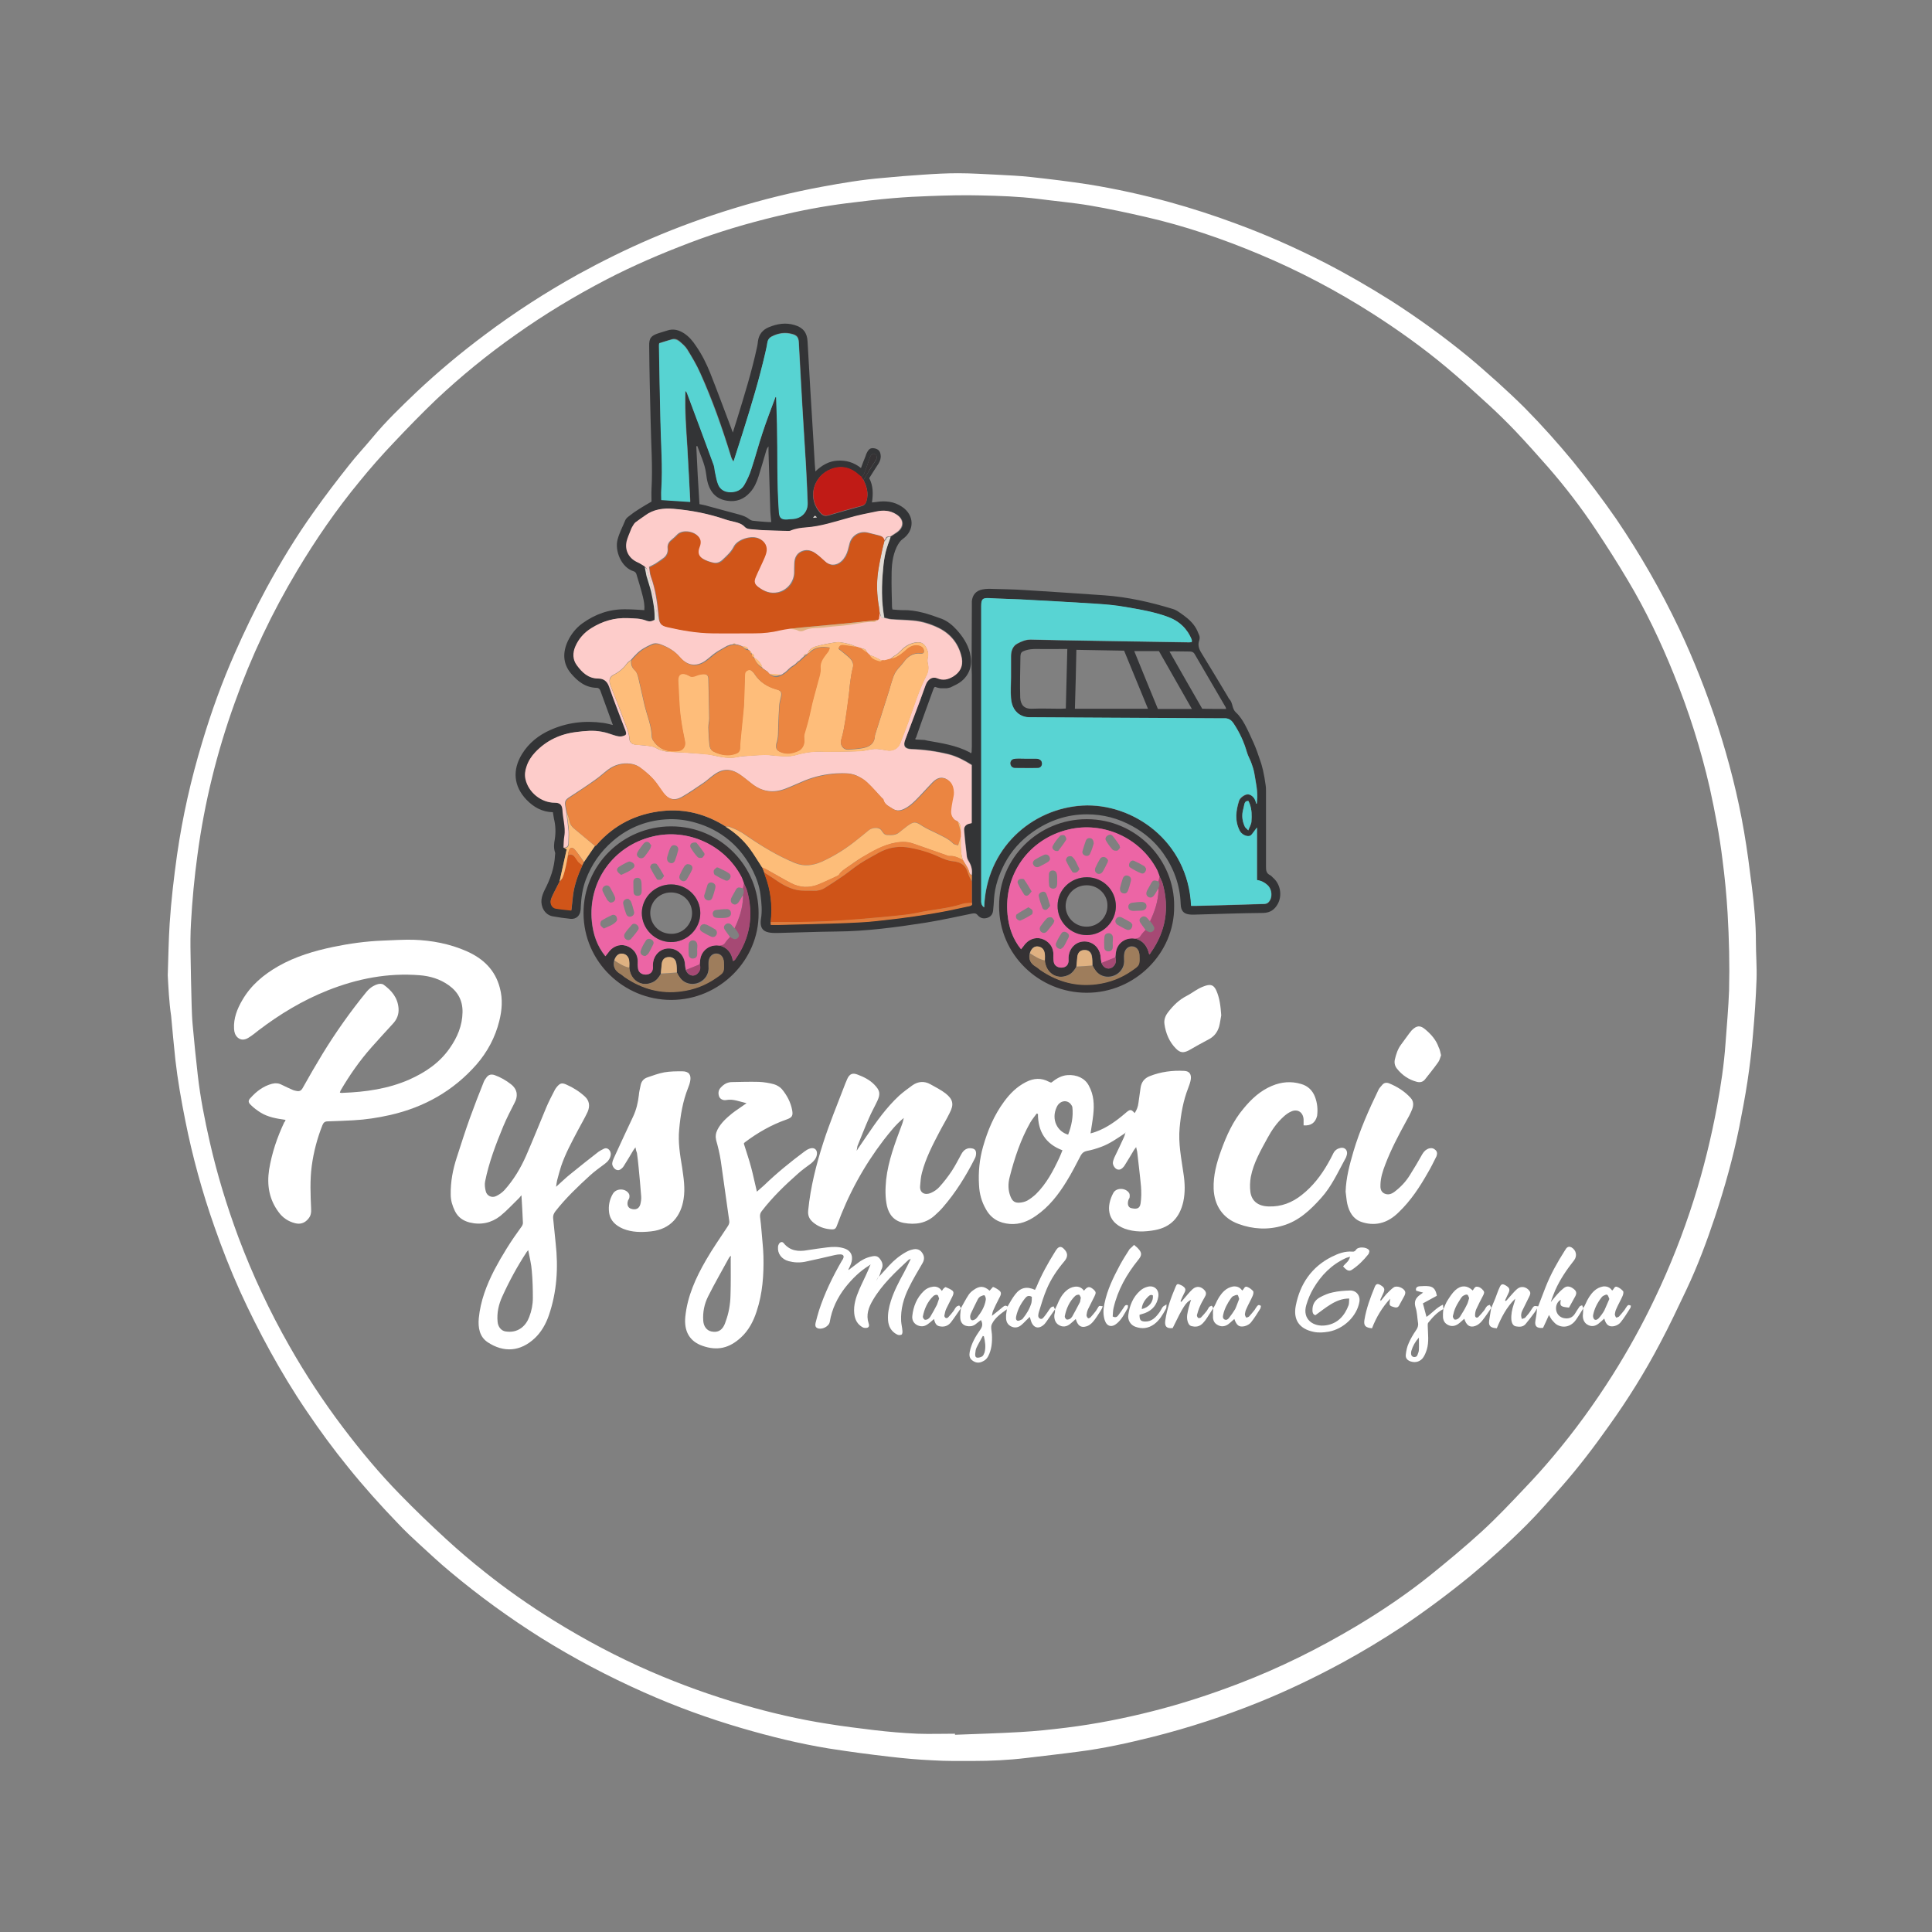 <svg id="SvgjsSvg1001" width="288" height="288" xmlns="http://www.w3.org/2000/svg" version="1.1" xmlns:xlink="http://www.w3.org/1999/xlink" xmlns:svgjs="http://svgjs.com/svgjs"><rect width="100%" height="100%" fill="#808080" stroke="none"/><defs id="SvgjsDefs1002"></defs><g id="SvgjsG1008" transform="matrix(0.917,0,0,0.917,11.944,12.005)"><svg xmlns="http://www.w3.org/2000/svg" enable-background="new 0 0 839 792" viewBox="0 0 839 792" width="288" height="288"><path fill="#ffffff" d="M41.5,400.3c0.3-9.1,0.4-16.8,0.9-24.5c0.7-10.9,2-21.8,3.5-32.6c2.6-18.1,6.6-35.8,11.9-53.3
		c4.3-14.4,9.4-28.5,15.5-42.3c4.6-10.4,9.5-20.6,14.9-30.6c6.8-12.5,14.2-24.7,22.5-36.3c5.3-7.5,10.9-14.8,16.6-22
		c3.6-4.6,7.6-8.8,11.3-13.3c6.3-7.6,13.4-14.4,20.5-21.2c10.4-9.8,21.3-18.9,32.7-27.4c14-10.5,28.7-20,44-28.5
		c11.3-6.2,22.8-11.9,34.7-17c12.8-5.5,25.8-10.2,39.2-14.3c13.7-4.2,27.6-7.6,41.6-10.2c9.7-1.8,19.3-3.4,29.1-4.2
		c6.2-0.6,12.4-1.1,18.6-1.5c5.6-0.4,11.2-0.7,16.7-0.7c6.2,0,12.4,0.4,18.6,0.7c5.3,0.3,10.7,0.5,16,1.1c9.1,1,18.2,2.1,27.3,3.5
		c12.9,2.1,25.7,4.9,38.4,8.4c10.5,2.9,21,6.3,31.2,10.1c14.5,5.3,28.6,11.6,42.3,18.6c10.7,5.5,21,11.5,31.2,17.9
		c12.8,8.2,25.1,17.1,36.8,26.7c4.7,3.9,9.3,8,13.9,12.1c4.4,4,8.7,8,12.9,12.2c7.9,8,15.4,16.4,22.6,25.1
		c7.2,8.9,14.1,18,20.6,27.4c11.2,16.5,21.1,33.7,29.7,51.8c7.1,15,13.1,30.4,18.3,46.1c5.3,16.4,9.6,33.2,12.5,50.2
		c1.5,8.6,2.6,17.4,3.7,26.1c1.1,8.6,1.9,17.3,1.9,26c0,5.9,0.5,11.8,0.3,17.7c-0.3,8.8-0.9,17.5-1.7,26.3
		c-0.6,7.4-1.5,14.8-2.6,22.1c-1.1,7.3-2.5,14.5-3.9,21.7c-2.9,14.4-6.9,28.6-11.5,42.5c-3.9,11.7-8.2,23.2-13.5,34.4
		c-4.1,8.6-8.1,17.2-12.6,25.6c-7.1,13.5-15.2,26.5-24.1,38.9c-7,9.9-14.3,19.5-22.2,28.5c-5.5,6.2-10.9,12.5-16.8,18.4
		c-8.5,8.5-17.5,16.6-26.8,24.3c-10.4,8.5-21.2,16.5-32.3,24c-9.1,6-18.4,11.6-27.9,16.8c-12.9,7-26.2,13.4-39.8,18.9
		c-16.4,6.6-33.2,12.1-50.3,16.4c-11.6,2.9-23.3,5.5-35.2,7c-8.2,1.1-16.5,2-24.7,3c-8.3,1-16.7,1.4-25.1,1.4
		c-6.4,0-12.8,0.1-19.1-0.3c-6.8-0.3-13.5-0.9-20.3-1.7c-9.7-1.1-19.3-2.4-28.9-3.9c-14.1-2.3-27.8-5.7-41.5-9.7
		c-15.7-4.6-31.1-10.2-46.1-16.9c-16.9-7.5-33.2-16.1-48.9-25.9c-14.9-9.4-29.1-19.7-42.6-31c-5.1-4.2-10-8.8-14.8-13.2
		c-3.4-3.1-6.8-6.3-10-9.7c-8.3-8.6-16.2-17.4-23.7-26.7c-7-8.6-13.6-17.6-19.8-26.8c-6.2-9.1-11.9-18.6-17.2-28.2
		c-5.1-9.3-9.9-18.8-14.3-28.5c-4.5-10-8.5-20.2-12.1-30.5c-5.8-16.5-10.4-33.2-13.8-50.3c-1.9-9.5-3.6-19.1-4.7-28.8
		c-0.7-6.9-1.4-13.8-2-20.7C42.1,412.7,41.8,405.7,41.5,400.3z M414.3,759.4c0,0.2,0,0.3,0,0.5c10.4-0.4,20.8-0.7,31.1-1.3
		c7.3-0.4,14.6-1.2,21.9-2.1c13.7-1.7,27.3-4.4,40.7-7.8c13.8-3.5,27.3-7.9,40.6-13c19.4-7.4,37.9-16.6,55.7-27.2
		c12.2-7.3,23.9-15.2,34.9-24c8.3-6.7,16.6-13.6,24.5-20.8c7.2-6.6,13.9-13.7,20.6-20.8c4.5-4.7,8.9-9.6,13.1-14.6
		c10.4-12.3,19.8-25.3,28.4-38.9c7.3-11.6,13.9-23.5,19.8-35.9c7.3-15.2,13.5-30.9,18.6-47c4.6-14.5,8.2-29.2,11-44.2
		c1.8-9.8,3.3-19.7,4-29.7c0.6-8.4,1.4-16.9,1.7-25.3c0.3-12.1,0-24.3-0.7-36.4c-0.5-8.4-1.3-16.8-2.4-25.2
		c-1.4-11.6-3.6-23-6.1-34.4c-4.2-18.3-9.9-36.2-17-53.7c-6.2-15.4-13.3-30.3-21.8-44.5c-4.8-8.1-9.9-16.1-15.1-23.9
		c-6.9-10.4-14.5-20.3-22.7-29.7c-5-5.7-10.1-11.4-15.3-16.9c-4-4.2-8.1-8.2-12.3-12.1c-6.8-6.2-13.5-12.4-20.6-18.3
		c-10.9-9.1-22.5-17.4-34.5-25.1c-17.2-11-35.2-20.5-54.1-28.4c-17.4-7.3-35.3-13.4-53.7-17.6c-8.7-2-17.5-3.9-26.3-5.4
		c-8.3-1.4-16.6-2.1-24.9-3.2c-9-1.1-18-1.4-27-1.6c-8-0.2-16,0-24,0.3c-5.8,0.2-11.6,0.5-17.4,1c-7.3,0.6-14.6,1.5-21.9,2.4
		C352,36,341,38.1,330.2,40.7c-14.2,3.4-28.1,7.5-41.7,12.7c-13.4,5.1-26.5,10.7-39.2,17.3c-15,7.8-29.4,16.5-43.2,26.3
		c-13.2,9.3-25.7,19.5-37.5,30.6c-6.9,6.6-13.6,13.5-20.2,20.5c-5.6,5.9-11,12-16.1,18.3c-10.9,13.2-20.6,27.3-29.4,42
		c-12,20-21.9,40.9-29.7,62.8c-8.4,23.3-14.3,47.2-17.6,71.8c-1.5,10.8-2.5,21.6-3.1,32.4c-0.3,5-0.3,10.1-0.2,15.1
		c0.1,7.9,0.3,15.8,0.5,23.7c0.1,3.2,0.2,6.4,0.5,9.6c0.7,7.9,1.5,15.7,2.4,23.6c1.2,10.7,3.3,21.3,5.7,31.8
		c3.5,15.4,8.1,30.4,13.6,45.2c6.7,17.8,14.7,34.9,24.1,51.4c7.6,13.4,16.1,26.3,25.4,38.6c8.4,11.1,17.3,21.8,27,31.7
		c7.1,7.3,14.4,14.3,21.9,21.2c5.9,5.4,12,10.6,18.2,15.5c10.4,8.3,21.4,16,32.7,23c14.7,9.1,29.9,17.2,45.8,24.1
		c14.3,6.2,29,11.5,43.9,15.8c13.1,3.8,26.4,6.9,39.9,9c7.3,1.2,14.7,2.1,22.1,3c6.8,0.8,13.7,1.4,20.5,1.7
		C402.4,759.6,408.3,759.4,414.3,759.4z" class="coloref67a7 svgShape"></path><path fill="#333436" d="M422.2,247.8c0-7.4,0.1-14.9,0.1-22.3c0-0.8,0-1.6,0-2.4c0.3-3.1,2-5,5-5.6c1-0.2,2.1-0.3,3.1-0.3
		c5.7,0.2,11.4,0.2,17,0.6c12.6,0.8,25.2,1.6,37.8,2.5c11,0.8,21.6,3.2,32.1,6.4c1.1,0.3,2.2,0.9,3.2,1.6c2.8,1.9,5.5,3.9,7.4,6.7
		c0.9,1.3,1.5,2.8,2.1,4.3c0.3,0.7,0.2,1.6,0,2.3c-0.8,2.1-0.2,4,0.9,5.8c4.2,6.8,8.3,13.7,12.4,20.5c0.3,0.5,0.6,1.2,1,1.6
		c1.7,1.8,1.1,4.5,3.1,6.3c1.7,1.5,3.1,3.7,4.2,5.7c1.5,2.8,2.8,5.7,4.1,8.6c1.2,2.7,2.2,5.5,3.1,8.3c0.6,1.6,1,3.2,1.4,4.8
		c0.5,2.3,0.9,4.5,1.2,6.8c0.2,1.1,0.2,2.2,0.2,3.3c0,11.8,0,23.7,0,35.5c0,1.7,0.1,3.1,1.9,4c0.5,0.2,0.9,0.7,1.3,1.1
		c3.6,3,4.6,8.4,2.4,12.5c-1.5,2.7-3.5,4.2-6.9,4.3c-10.9,0.1-21.7,0.5-32.6,0.8c-0.5,0-1,0-1.4,0c-3.4-0.1-5-1.5-5.1-5
		c-0.3-8.9-3.2-16.9-8.3-24.1c-3.8-5.3-8.6-9.5-14.4-12.7c-6.8-3.8-14-5.7-21.7-5.7c-9.4,0-17.9,2.9-25.6,8.3
		c-5.7,4-10.2,9-13.4,15.1c-2.7,5.2-4.6,10.7-5,16.6c-0.1,1.7-0.2,3.5-0.4,5.2c-0.1,1.8-0.9,3.2-2.7,3.8c-1.8,0.6-3.4,0.2-4.6-1.2
		c-0.8-1-1.6-1-2.7-0.8c-7.3,1.5-14.5,3.1-21.9,4.3c-14.1,2.2-28.2,4.1-42.4,4.2c-9.4,0.1-18.7,0.5-28.1,0.7c-1.3,0-2.7,0-4-0.3
		c-2.4-0.5-3.6-1.9-3.7-4.3c0-0.6,0-1.3,0.1-1.9c0.7-3.9,0.3-7.8-0.2-11.7c-0.5-3.9-1.8-7.6-3.5-11.1c-2.8-5.6-6.5-10.6-11.3-14.6
		c-4.7-3.9-9.9-6.6-15.8-8.3c-4.1-1.2-8.3-1.8-12.5-1.7c-10.1,0.3-19.2,3.7-26.9,10.4c-5.8,5-10,11.1-12.7,18.2
		c-1.6,4.2-2.2,8.6-2.4,13.1c0,0.5,0,1-0.1,1.4c-0.3,2.7-2.1,4.3-4.7,4.1c-2.9-0.3-5.7-0.7-8.5-1.2c-3.8-0.7-5.7-4.6-5.3-8
		c0.2-1.5,0.8-3.1,1.5-4.5c2.7-5.2,4.6-10.5,4.9-16.4c0-0.5,0.2-1,0-1.4c-0.7-2.1-0.5-4.1-0.1-6.2c0.5-3.3,0.4-6.5-0.4-9.7
		c-0.2-1-0.3-2-0.5-3.1c-5.1-0.1-9.1-2.4-12.5-5.9c-6.1-6.4-6.8-14.1-2.1-21.7c3.2-5.2,7.9-8.9,13.3-11.3c8-3.6,16.4-4.6,25.1-3.4
		c1.5,0.2,2.9,0.6,4.6,1c-2-5.6-4-10.9-5.9-16.2c-0.3-0.8-0.8-1.4-1.7-1.4c-5.4-0.1-9.1-3.1-12.3-6.9c-3.8-4.6-3.9-9.8-1.5-15.1
		c1.6-3.4,3.9-6.3,6.9-8.5c6.1-4.4,12.8-6.8,20.4-6.7c2.9,0,5.9,0.2,9,0.4c0.2-2.2-0.2-4.3-0.7-6.4c-0.9-3.6-2-7.2-3.1-10.8
		c-0.2-0.5-0.7-1.1-1.3-1.2c-6-1.9-8.9-9.9-7.6-14.9c0.8-3.2,2.4-6.1,3.6-9.1c0.3-0.8,1-1.5,1.7-2c1.6-1.3,3.3-2.5,5.1-3.6
		c1.7-1.1,3.5-2.1,5.7-3.4c0-1.7-0.1-3.8,0-5.9c0.6-10.6-0.2-21.1-0.4-31.7c-0.3-12-0.6-24-0.7-36c-0.1-3.9,0.9-5,4.6-6.2
		c1.3-0.4,2.6-0.8,3.9-1.2c2.9-1,5.5-0.3,8,1.3c2.3,1.5,4.1,3.6,5.6,5.9c2.8,4,5,8.4,6.8,12.9c3.4,8.6,6.6,17.3,9.9,26
		c0.2,0.6,0.4,1.2,0.8,2.2c0.7-2.3,1.3-4.1,1.9-6c3.5-11.4,7.1-22.9,9.6-34.6c0.2-0.9,0.3-1.7,0.4-2.6c0.4-3.2,2.2-5.5,5.2-6.7
		c3.9-1.6,7.9-2.3,12.2-1c4,1.2,5.9,3.6,6.1,7.8c0.8,15.2,1.8,30.5,2.7,45.7c0.2,4,0.5,8,0.7,12c0.1,1.1,0.2,2.2,0.3,3.8
		c3.2-3,6.5-4.9,10.6-5.1c4-0.2,7.6,0.8,11,3.5c0.7-1.9,1.3-3.6,2-5.2c0.3-0.9,0.6-1.8,1.1-2.6c0.9-1.5,1.8-1.8,3.4-1.5
		c1.8,0.4,2.6,1.4,2.8,3.1c0.2,1.5-0.2,2.8-1,4.1c-1.5,2.2-2.9,4.6-4.4,6.9c1.9,3.6,1.9,7.4,1.3,11.5c0.7-0.1,1.3-0.1,1.9-0.2
		c4.4-0.7,8.6-0.3,12.4,2.3c5.8,3.9,6,11.1,0.3,15.2c-1.4,1-2.1,2.3-2.9,3.8c-2,4.3-2.4,8.8-2.4,13.3c-0.1,5,0.1,10.1,0.2,15.1
		c0,0.3,0.1,0.6,0.2,1.2c1.6,0.1,3.1,0.3,4.7,0.3c6.5-0.2,12.6,1.9,18.6,4.1c2.8,1.1,5.1,3,7.1,5.2c2.9,3.2,5.2,6.7,6.3,10.9
		c0.6,2.6,0.8,5.1,0,7.7c-1.1,3.2-3.2,5.6-6.2,7.2c-1,0.5-2,1-3,1.5c-0.4,0.1-0.8,0.2-1.2,0.3c-0.2,0-0.5,0.1-0.7,0.1
		c-0.9,0-1.9,0-2.8,0c-0.2,0-0.5-0.1-0.7-0.1c-0.4-0.1-0.8-0.2-1.2-0.3c-1-0.6-1.2,0.1-1.5,0.8c-1.2,3.3-2.4,6.6-3.6,9.9
		c-1.6,4.3-3.1,8.7-4.6,13c-0.6,0.7-0.5,1.1,0.5,1c1.2,0.1,2.4,0.1,3.6,0.2c0.4,0.1,0.8,0.2,1.2,0.3c6.8,1.2,13.7,2.2,20,5.5
		c0.7,0.6,0.8,0.6,1-0.1c0-0.9,0.1-1.7,0.1-2.6c0-11.4,0-22.8,0-34.1c0-0.9-0.1-1.7-0.1-2.6C422.2,252.9,422.2,250.4,422.2,247.8z
		 M238.6,346.6c1.7-2.5,3.5-5,5.2-7.6c0.2-0.1,0.4-0.2,0.6-0.4c8.4-9.6,19-15,31.5-16.2c10.7-1.1,20.7,1.6,29.8,7.4
		c4.5,2.8,8.4,6.3,11.5,10.5c1.9,2.6,3.6,5.4,5.4,8.2c0.1,0.2,0.3,0.4,0.4,0.6l0,0c0.3,0.8,0.6,1.6,1,2.3c0.1,0.4,0.2,0.8,0.3,1.1
		c2.8,7.3,3.7,14.7,2.8,22.4c0,0.4,0,0.8,0,1.3c1.3,0,2.6,0,3.9,0c10.7-0.3,21.4-0.6,32-0.9c4.6-0.2,9.2-0.4,13.8-0.9
		c11.4-1.2,22.8-2.7,34.1-4.9c3.4-0.7,6.9-1.5,10.3-2.2c0.9-0.2,1.6-0.4,1.1-1.6c0-3.4,0-6.8,0-10.2c0-0.3,0-0.6,0-0.9
		c0-0.6,0-1.2,0-1.9c0.3-2.3-0.1-4.4-1.3-6.4c-0.4-0.7-0.9-1.6-1-2.4c-0.5-4.2-0.9-8.4-1.3-12.6c-0.1-1.5,0.8-2.6,2.3-3
		c0.4-0.1,0.9-0.2,1.3-0.3c0-9.3,0-18.4,0-27.5c-3.5-2.2-7.1-4.1-11.1-5.1c-5.8-1.4-11.6-2.2-17.5-2.4c-3.1-0.1-4-1.6-2.9-4.4
		c2.4-6.3,4.7-12.6,7.1-18.8c0.9-2.4,1.7-4.8,2.6-7.2c1-2.7,3.2-4.2,5.5-3.2c2.7,1.2,5.1,0.6,7.5-0.8c3.3-2,4.8-4.9,4.1-8.7
		c-1.3-6.5-5-11.3-10.8-14.2c-3.8-1.9-8-3.3-12.4-3.6c-3.4-0.3-6.9-0.4-10.3-0.6c-1.1-0.1-2.2-0.5-3.2-0.7
		c-1.4-7.8-1.3-15.6-0.6-23.4c0.2-2.6,0.6-5.2,1.2-7.8c0.6-2.4,1.5-4.7,2.3-7c1.1-0.7,2.1-1.4,3.2-2.1c3.6-2.5,3.4-6.2-0.3-8.5
		c-2.8-1.8-5.9-2-9-1.4c-4.5,0.9-9.1,1.9-13.5,3.1c-6.6,1.9-13.2,4-20,4.5c-2.6,0.2-5,0.5-7.4,1.5c-0.4,0.1-0.8,0.2-1.2,0.2
		c-4.2-0.1-8.3-0.3-12.4-0.4c-1.3,0-2.5-0.1-3.8-0.3c-1.6-0.1-3.3,0-4.5-1.3c-1.3-1.3-2.9-1.8-4.7-2.3c-1.4-0.3-2.8-0.6-4.2-1.1
		c-8.1-2.7-16.3-4.4-24.8-5.1c-4.9-0.4-9.4,0.3-13.4,3.2c-1.5,1.1-3,2.1-4.5,3.2c-0.6,0.5-1,1.2-1.4,1.9c-0.4,0.8-0.8,1.6-1.1,2.4
		c-0.6,1.6-1.3,3.1-1.7,4.7c-1,4.4,1.2,8.3,5.3,10c1.1,0.5,2.1,1.2,3.1,1.8c0.3,1.3,0.5,2.7,0.8,4c0.7,2.5,1.7,5,2.2,7.5
		c1,4.6,1.9,9.2,1.6,13.9c-1.2,0.7-2.5,0.8-3.7,0.3c-2.8-1.1-5.8-1.1-8.7-1.2c-6.3-0.3-12,1.4-17.3,4.7c-3.4,2.1-6,5-7.6,8.7
		c-1.3,3.1-1.4,6.2,0.7,8.9c2.5,3.4,5.4,6.2,10.2,6.3c2.5,0,4.2,1.4,5.1,3.9c2.3,6.6,4.9,13.2,7.4,19.8c0.2,0.4,0.3,0.9,0.5,1.4
		c0.3,1.3,0.1,1.7-1.2,2.1c-1.7,0.5-3.3,0-4.9-0.5c-1.7-0.6-3.5-1.2-5.3-1.5c-4-0.8-8-0.4-11.9,0.1c-7.7,0.9-14.2,4-19.6,9.6
		c-1.8,1.9-3.3,4.1-4.1,6.7c-0.7,2-1,4-0.5,6.1c1.4,6.2,7.4,11.1,13.8,11.1c2.4,0,3.5,1,3.7,3.4c0.2,1.9,0.5,3.8,0.7,5.7
		c0.3,2.2,0.6,4.4,0.2,6.7c-0.3,1.8-0.3,3.7-0.4,5.5c0.4,0.2,0.9,0.4,1.3,0.6c-1.2,5.1-2.3,10.2-3.4,15.3c-0.9,1.8-1.8,3.5-2.7,5.3
		c-0.5,1.1-1.1,2.1-1.4,3.3c-0.5,1.9,0.5,3.8,2.3,4.1c2.4,0.4,4.9,0.6,7.4,0.9c0.3-2.6,0.5-5,0.8-7.4c0.7-4.9,2.4-9.6,4.5-14.1
		C238.1,347.6,238.4,347.1,238.6,346.6z M371,165.7c1.1-1.8,2.1-3.6,3.2-5.3c0.9-1.4,1.8-2.8,2.7-4.2c0.6-1.1,0.4-2.3-0.4-2.7
		c-1-0.5-2,0.1-2.5,1.6c-0.9,2.5-1.7,5.1-2.7,7.6c-0.2,0.6-0.8,1.1-1.2,1.7c-0.4-0.3-0.9-0.7-1.3-1c-3.9-3.6-8.3-4.7-13.2-2.8
		c-8.5,3.2-11.6,14-4.8,21c1.1,1.1,2.1,1.3,3.6,0.9c5.2-1.5,10.4-3,15.6-4.4c1.5-0.4,2-1.2,2.4-2.5
		C373.5,171.9,372.5,168.8,371,165.7z M557,319c0.1,0,0.2,0,0.3-0.1c0-0.4,0.1-0.8,0.1-1.1c0.5-4.5-0.6-8.9-1.3-13.3
		c-0.3-1.6-0.8-3.2-1.4-4.8c-0.6-1.7-1.6-3.3-2.1-5.1c-1.4-4.9-3.5-9.4-6.3-13.6c-1.2-1.7-2.5-2.6-4.5-2.4c-0.6,0-1.1,0-1.7,0
		c-30.2-0.1-60.3-0.3-90.5-0.5c-1.1,0-2.2-0.2-3.2-0.6c-3.8-1.5-5.3-4.8-5.5-8.5c-0.3-3.3,0-6.6,0-9.8c0-3.4,0-6.7,0-10.1
		c0-2.5,0.9-4.8,3-5.9c2-1.1,4.2-2,6.6-1.9c4.6,0.1,9.3,0.2,13.9,0.3c5.8,0.1,11.7,0.2,17.5,0.3c14.2,0.2,28.5,0.5,42.7,0.7
		c0.6,0,1.2-0.1,1.9-0.1c0-0.5,0.1-0.8,0-1.1c-2.1-5.3-6-8.9-11.2-10.8c-6.5-2.4-13.3-3.6-20-4.7c-4.9-0.8-9.8-1.3-14.8-1.6
		c-11.6-0.8-23.3-1.4-34.9-2c-4.9-0.3-9.9-0.4-14.8-0.6c-3.4-0.2-4,0.4-4,3.8c0,0.1,0,0.2,0,0.2c0,46,0,92,0,138c0,0.6,0,1.3,0,1.9
		c0.1,1,0.4,1.9,1.4,2.5c0.9-27.9,22.4-46.8,46.6-48.2c23.5-1.3,50,16.6,51.4,47.5c0.9,0,1.7,0,2.6,0c5-0.1,10.1-0.3,15.1-0.4
		c5.6-0.2,11.2-0.3,16.8-0.5c0.7,0,1.5-0.2,1.9-0.6c2.3-2,2.1-6.3-0.2-8.3c-1.4-1.3-3-2.1-5-2.4c0-8.2,0-16.3,0-24.9
		c-1,1.4-1.7,2.3-2.4,3.2c-0.3,0.3-0.7,0.7-1.1,0.8c-1.7,0.4-3.9-0.9-4.7-2.5c-2.4-4.7-1.8-9.5-0.3-14.2c0.5-1.4,2.7-3,4.1-3
		c1.5,0,3.1,1.4,3.7,3.2C556.7,318.1,556.9,318.6,557,319z M329.3,126.4c0.1,0,0.3,0,0.4,0c0.1,4.2,0.3,8.5,0.4,12.7
		c0.3,13.9-0.1,27.8,0.9,41.7c0.2,2.6,1.1,3.6,3.8,3.4c0.9,0,1.7-0.1,2.6-0.2c4.3-0.2,7.3-3.2,7.2-7.6c-0.2-5.8-0.5-11.7-0.8-17.5
		c-0.5-8.7-1.1-17.4-1.6-26.1c-0.6-10.8-1.2-21.5-1.8-32.3c-0.1-2.3-0.8-3.4-3-4c-3.4-1-6.7-0.5-9.8,1.1c-1.2,0.6-1.9,1.6-2.1,3
		c-0.2,1.5-0.5,3-0.9,4.5c-2.9,12.7-6.7,25.1-10.6,37.6c-1.5,4.7-3,9.4-4.5,14.1c-0.7-0.8-1.1-1.7-1.3-2.6
		c-4.1-13.4-8.7-26.6-14.5-39.3c-1.7-3.8-3.9-7.5-6.1-11.1c-0.9-1.5-2.3-2.6-3.6-3.8c-1-0.9-2.3-1.5-3.8-1c-2,0.6-4,1.2-5.9,1.8
		c-0.1,0.4-0.2,0.7-0.1,1.1c0.2,11.9,0.4,23.8,0.7,35.7c0.3,10.9,1.2,21.7,0.4,32.6c-0.1,1.6,0,3.2,0,4.8c4.6,0.3,9,0.6,13.7,0.9
		c-0.5-8.7-0.9-17.4-1.4-26c-0.5-8.7-1.2-17.4-0.9-26.6c0.4,0.6,0.6,0.7,0.7,0.9c4.2,11.4,8.5,22.8,12.7,34.2
		c0.4,1.2,0.4,2.5,0.7,3.7c0.4,1.9,0.7,3.8,1.4,5.5c1.1,2.5,3.2,3.7,5.9,3.7c2.8,0,5.2-1.1,6.6-3.6c1.3-2.3,2.4-4.7,3.2-7.2
		c1.9-5.7,3.4-11.5,5.3-17.2C325,137.7,327.2,132.1,329.3,126.4z M505.7,274c-3.8-9.3-7.6-18.4-11.3-27.5
		c-7.7-0.1-15.1-0.3-22.6-0.4c-0.2,9.4-0.4,18.6-0.7,27.9C482.7,274,494,274,505.7,274z M467.5,245.7c-5.1,0-9.8,0.1-14.5,0
		c-1.9,0-3.6,0.1-5.4,0.7c-1.8,0.6-2.2,1-2.3,2.9c-0.1,6.5-0.3,13-0.1,19.4c0.2,3.7,2.1,5.4,5.4,5.3c4.6-0.2,9.3,0,13.9,0
		c0.7,0,1.4-0.1,2.3-0.1C467,264.5,467.3,255.3,467.5,245.7z M293.3,177.1c1.4,0.3,2.7,0.5,3.9,0.9c4.9,1.3,9.8,2.7,14.8,4
		c1.8,0.5,3.5,1.1,5,2.3c0.5,0.4,1.3,0.7,1.9,0.7c1.9,0.2,3.8,0.4,5.7,0.5c0.9,0.1,1.9,0.1,2.7,0.1c-0.2-2.4-0.5-4.6-0.5-6.8
		c-0.3-8.9-0.5-17.7-0.8-26.6c0-0.8,0-1.6,0-2.4c-0.6,0.6-0.8,1.2-1,1.7c-1.2,4.1-2.4,8.3-3.7,12.4c-0.9,2.8-2,5.4-4,7.6
		c-2.9,3.3-6.6,4.7-10.9,4c-4.7-0.7-7.6-3.5-9-7.9c-0.5-1.7-0.8-3.4-1-5.2c-0.6-4.5-2.7-8.6-4.1-12.8c-0.2,0-0.3,0.1-0.5,0.1
		C292.2,158.8,292.7,167.9,293.3,177.1z M510.4,274.1c5.3,0,10.5,0,16.1,0c-5.3-9.3-10.4-18.3-15.6-27.4c-3.9,0-7.7,0-11.7,0
		C502.9,255.8,506.6,264.9,510.4,274.1z M542.7,274.1c-0.1-0.4-0.1-0.6-0.2-0.8c-4.9-8.4-9.8-16.8-14.7-25.2c-0.6-1-1.4-1.2-2.4-1.2
		c-2.6,0-5.1-0.1-7.7-0.1c-0.5,0-1,0.1-1.8,0.1c5.3,9.3,10.4,18.3,15.5,27.1C535.3,274.1,539,274.1,542.7,274.1z M553.3,317.7
		c-1.1-0.1-1.7,0.4-1.9,1.3c-0.3,1.2-0.6,2.3-0.8,3.5c-0.6,2.6-0.1,5.1,1,7.4c0.2,0.5,0.9,0.9,1.6,1.7c0.7-1.7,1.5-2.9,1.5-4.2
		c0.2-2.8,0.2-5.6-0.8-8.3C553.7,318.6,553.5,318.2,553.3,317.7z M348.9,183.4c-0.9-1-0.9-1-1.8,0.2
		C347.8,183.5,348.3,183.4,348.9,183.4z" class="color333436 svgShape"></path><path fill="#ffffff" d="M97.3,468.7c-4.3-0.6-8.4-1.3-11.9-3.5c-1.6-1-3.2-2.2-4.5-3.5c-1.4-1.3-1.4-2.2-0.1-3.5
		c2.8-3.1,6-5.5,10.1-6.6c1.7-0.4,3.1-0.3,4.6,0.5c1.8,0.9,3.6,1.7,5.4,2.5c0.5,0.2,1.1,0.3,1.6,0.4c1.3,0.3,2.2-0.1,2.9-1.4
		c3-5.4,6.1-10.7,9.3-16c6.3-10.3,13.3-20.2,20.9-29.5c1.5-1.8,3.3-3.1,5.5-3.7c0.8-0.2,1.9-0.2,2.5,0.2c3.9,2.8,6.8,6.2,7.2,11.3
		c0.2,2.9-0.8,5.3-2.8,7.4c-3.3,3.6-6.6,7.2-9.8,10.8c-5.7,6.4-10.6,13.4-14.9,20.8c-0.1,0.2-0.1,0.4-0.3,0.9c0.5,0.1,1,0.2,1.4,0.1
		c10.8-0.4,21.5-1.9,31.5-6.3c7.6-3.4,14.3-7.9,19.1-14.8c3.6-5.1,6-10.7,6.1-17.1c0.1-5.5-2.2-9.7-6.6-12.8
		c-4.1-2.9-8.7-4.3-13.7-4.7c-15.1-1.2-29.5,1.6-43.6,7.2c-11.8,4.7-22.6,11.2-32.7,18.9c-1.5,1.2-3,2.4-4.6,3.4
		c-2,1.3-3.8,1.3-5.3,0c-1.2-1.1-1.6-2.5-1.7-4.1c-0.3-5,1.5-9.5,3.9-13.6c4.1-7.1,10.1-12.1,17.1-16.1c8.1-4.6,16.9-7.2,25.9-9.1
		c7.7-1.6,15.6-2.7,23.5-3c4.9-0.2,9.8-0.5,14.6-0.4c8.7,0.3,17.1,1.9,25.1,5.4c7.9,3.5,13.6,8.9,15.8,17.5c1.4,5.2,1,10.5-0.3,15.6
		c-1.9,7.7-5.6,14.6-10.8,20.6c-11,12.5-24.7,20.2-40.9,23.9c-5.8,1.3-11.6,2.2-17.5,2.5c-4,0.2-8,0.4-12,0.5c-1.3,0-2,0.5-2.5,1.7
		c-2.5,6.3-4.2,12.7-5.1,19.4c-0.9,6.8-0.6,13.5-0.3,20.3c0.1,1.7-0.1,3.3-1.3,4.7c-1.7,2.1-3.9,2.8-6.4,2.1
		c-3.1-0.8-5.7-2.5-7.6-5.1c-4.6-6.1-5.7-12.9-4.6-20.2c1.3-7.9,3.8-15.3,7.2-22.5C96.9,469.7,97.1,469.3,97.3,468.7z" class="coloref65a7 svgShape"></path><path fill="#ffffff" d="M494.7 475.1c-3.6 2.4-7.1 4.9-11.2 6.4-2.2.8-4.4 1.5-6.7 1.9-1.4.3-2.2.9-2.9 2.1-2.2 4.2-4.3 8.4-6.8 12.4-3.8 6.2-8.3 12-14.4 16.2-3.7 2.6-7.6 4.2-12.3 3.9-5.1-.4-9-2.5-11.5-7.1-2-3.5-3-7.2-3.2-11.2-.4-6.2.2-12.3 1.9-18.3 2.2-7.7 5.2-14.9 10-21.4 2.8-3.8 6-7 10.3-9.2 3.7-1.9 7.3-2.1 11-.1.2.1.4.2.7.3.1 0 .2 0 .4 0 2.1-1.7 4.6-3.3 7.6-3.5 4.4-.3 8.3 1.5 10.1 5 2.4 4.4 2.6 9 2.1 13.7-.3 2.8-.8 5.6-1.3 8.9 1.1-.3 1.9-.5 2.6-.8 5.2-1.9 9.6-5.1 13.7-8.6.2-.2.5-.4.7-.6 1.8-1.5 2.3-1.4 3.9.4 1-1.5 1.6-3.1 1.8-4.9.3-2.4.7-4.7 1-7.1.4-2.7 1.8-4.5 4.3-5.5 5.3-2.1 10.8-2.8 16.4-2.5 2.3.1 3.4 1.5 3.1 3.9-.2 1.4-.7 2.8-1.2 4.1-2.4 6.1-3.5 12.4-4.1 18.9-.7 7.4.8 14.5 1.8 21.6.7 4.5.9 9-.1 13.6-1.7 7.3-5.9 11.9-13.4 13.3-4.9.9-9.7 1-14.4-.7-8.6-3.3-8.6-10.8-5.3-16.9 1.4-2.6 5.9-2.5 7.5.1.3.5.3 1.3.2 2 0 .4-.4.7-.5 1.1-.7 2-.2 3.7 1.3 4 2.2.5 4 .5 4.4-2.2.4-2.6.4-5.4.2-8.1-.5-5.5-1.2-10.9-1.8-16.4-.1-.6-.3-1.2-.5-2.2-.5.7-.8 1-1.1 1.5-1.3 2.2-2.6 4.4-4 6.6-.2.4-.5.8-.8 1.2-.8.9-1.6 1.6-2.9 1.3-1.2-.3-2.4-2.1-2.2-3.4.1-.8.4-1.5.7-2.3 1.5-3.1 3-6.2 4.4-9.3.3-.6.5-1.3.7-2 .1-.2.1-.5.2-.7C495 474.8 494.8 475 494.7 475.1zM453.6 465.9c-.2-.1-.4-.1-.6-.2-1 1.4-2.1 2.7-3 4.2-4.6 8.1-7.5 16.9-9.8 25.9-.8 3.1-.8 6.2.4 9.2.9 2.2 2 3.1 4.4 2.9 1.2-.1 2.5-.4 3.6-1 1.4-.8 2.8-1.9 4-3 5-4.9 8.2-11 11.1-17.2.5-1.1 1-2.3 1.5-3.6C457.2 480.1 453.6 474.2 453.6 465.9zM467.9 475.7c1.6-4.2 2.5-8.5 2-13-.1-.5-.4-1-.8-1.5-1.9-2.2-5.2-1.6-6.6 1.4C459.7 468.5 462.8 474.3 467.9 475.7zM225.4 500.4c2.6-2.3 4.7-4.4 7-6.2 4.3-3.5 8.7-7 13.1-10.4.7-.5 1.5-.9 2.3-1.3 2-1.2 3.7.9 3.5 2.7-.3 1.9-1.3 3.2-2.8 4.3-2.4 1.8-4.8 3.5-7 5.5-5.8 5.3-11.6 10.8-16.5 17.1-.7 1-1.1 1.9-1 3.1.4 4 .8 7.9 1.2 11.9 1.3 11.6.6 23-3.2 34.1-1.4 4.1-3.6 8-6.7 10.9-6.7 6.3-14.6 7-22.3 1.9-3.9-2.6-4.6-7-4.2-11.4.8-8.2 3.7-15.7 7.4-22.9 3.7-7 7.9-13.7 12.6-20.1.5-.6.9-1.4.9-2.1-.2-4.3-.4-8.5-.7-13.1-.5.5-.7.9-1 1.2-3 2.9-5.8 6-9 8.6-4.2 3.3-9.2 4.4-14.5 3.1-3.1-.8-5.5-2.4-7-5.4-1.2-2.5-2-5-2-7.8-.1-6.1 1-11.9 2.9-17.7 2-6.2 4-12.5 6.2-18.6 2.1-5.8 4.3-11.5 6.6-17.2.3-.8.9-1.5 1.4-2.2 1-1.2 2.2-1.4 3.7-.9 2.8 1 5.4 2.5 7.7 4.3 3.5 2.7 3.2 6.1 1.8 8.7-1.9 3.7-3.8 7.4-5.4 11.2-3.5 8.5-6.8 17.1-8.6 26.1-.3 1.5-.1 3.2.3 4.7.5 2.2 2.9 3.3 4.9 2.3 1.5-.7 2.9-1.7 4-2.9 4.3-4.8 7.6-10.3 10.2-16.2 3.3-7.6 6.4-15.3 9.6-23 1.2-2.8 2.6-5.5 4-8.2.2-.4.5-.8.8-1.2 1.6-2 2.5-2.3 4.7-1.3 3.2 1.4 6.2 3.3 8.8 5.7 2 1.9 2.5 4.4 1.2 7.3-1.4 3-3.1 5.8-4.6 8.7-2.9 5.5-5.9 11-7.9 16.9-.7 2.2-1.3 4.4-1.9 6.7C225.7 498.1 225.6 499 225.4 500.4zM212.2 530.4c-.5.6-.7.8-.8 1-4.4 6.7-8.2 13.7-11.5 21-1.7 3.7-2.6 7.7-2.2 11.9.2 2.4 1.7 4.3 3.8 4.6 2.7.4 5.2 0 7.5-1.7 1.8-1.4 2.9-3.1 3.7-5.2 1.1-2.8 1.7-5.9 1.7-8.9 0-4.3-.1-8.6-.5-12.9C213.7 537.1 212.9 534 212.2 530.4zM368.2 482.6c1.4-2.1 2.9-4.2 4.3-6.3 4.6-6.8 9.3-13.4 15.3-19 2-1.8 4.2-3.4 6.4-5 2.6-1.8 5.5-2.1 8.4-.5 2.5 1.4 5.1 2.7 7.3 4.4 3.5 2.8 4 5.2 1.9 9.2-1.5 3.1-3.3 6-4.9 9.1-3.2 6.1-6.4 12.3-8.2 19.1-.6 2.1-.7 4.2-.9 6.4-.3 3.4 2.4 4.5 5.1 3.3 1.4-.6 2.9-1.6 3.9-2.7 2.2-2.4 4.2-5 6-7.7 1.7-2.6 3.1-5.4 4.6-8.1 1.1-2 2.8-3 4.9-2.6 1.3.2 2 .9 2 2.3 0 .9-.2 1.8-.6 2.5-4.2 8.3-9.1 16.2-15.2 23.2-1.1 1.3-2.3 2.4-3.6 3.6-4.2 3.9-9.3 4.7-14.8 3.7-4.4-.8-7-3.7-8-8-.9-4.1-.8-8.2-.4-12.4 1-9.1 4.3-17.6 7.5-26.2.4-1 .6-2.1.9-3.2.1-.1.1-.1.2-.2 0 .1-.1.1-.1.2-3.8 3-6.7 6.8-9.7 10.6-9.4 12.3-16.7 25.7-22 40.2-.7 2-1.2 2.2-3.4 2-3-.3-5.6-1.3-7.9-3.2-1.8-1.5-2.7-3.2-2.4-5.8 1.1-11 3.8-21.7 7.2-32.2 2.8-8.7 6.3-17.2 9.6-25.8.5-1.4 1.1-2.8 1.7-4.2 1.1-2.4 2.5-3 5-2 2.9 1.1 5.7 2.5 7.9 4.8 2.5 2.6 2.9 4.2 1.4 7.5-1.3 2.8-2.8 5.4-4 8.2-1.9 4.3-3.6 8.7-5.4 13.1-.2.5-.2 1.1-.3 1.6-.1.3-.1.5-.2.8C368 483 368.1 482.8 368.2 482.6zM315.6 460.8c-3.5-.8-6.3-2.1-9.6-1.5-1.5.3-3-.5-3.4-1.7-.5-1.4-.4-2.9.7-4.1 1.4-1.6 3.2-2.7 5.4-2.7 4.2-.1 8.5-.2 12.7-.1 2.4.1 4.8.5 7.1 1.1 1.4.4 2.9 1.3 3.8 2.3 2.4 2.9 4.2 6.2 4.9 10 .5 2.7-.1 3.5-2.6 4.4-7.2 2.5-13.8 6.3-19.9 10.9-.2.2-.4.5-.4.5 1.2 3.9 2.5 7.6 3.5 11.4 1 3.7 1.7 7.4 2.7 11.4 1.3-1.1 2.3-2.1 3.4-3 6-5.8 12.4-11 19.1-16 .8-.6 1.6-1.1 2.5-1.4 2.2-.8 3.8.6 3.4 2.9-.3 1.8-1.4 3-2.7 4.1-2.2 1.6-4.4 3.2-6.4 5-6.1 5.4-12 11.1-17 17.6-.7.9-.9 1.7-.8 2.8.3 2.2.5 4.4.7 6.7.3 4 .8 8 .9 11.9.2 8.8-.4 17.6-3.2 26-1.5 4.7-3.8 9.1-7.4 12.4-5.5 5.1-11.2 6.5-18.3 4-6-2.1-8.8-6.8-8.1-13.8 1-9.8 5-18.5 9.8-26.8 3.1-5.4 6.7-10.5 10.1-15.7.6-.9 1.1-1.7.9-2.9-1.4-9.5-2.6-19-4-28.4-.5-3.3-1.3-6.6-2.2-9.8-.4-1.7-.2-3.3.6-4.9 1.6-3.2 4.3-5.6 7-7.8C310.7 464.1 313 462.7 315.6 460.8zM308.1 533c-.4.5-.6.8-.8 1-3.3 6.1-6.8 12.1-9.9 18.3-1.8 3.6-2.6 7.5-2.3 11.6.2 2.6 1.6 4.5 3.8 5 2.8.6 4.8-.3 6.1-2.9.3-.6.5-1.2.7-1.8 1.5-4 2.2-8.2 2.3-12.4.2-5.8.1-11.7.1-17.5C308.2 534 308.2 533.7 308.1 533zM263 481.7c-.6.8-.9 1.2-1.2 1.7-1.3 2.2-2.6 4.4-4 6.6-.2.4-.5.8-.8 1.2-.8.8-1.6 1.6-2.9 1.2-1.1-.3-2.3-2-2.1-3.2.1-.8.4-1.7.8-2.5 3-6.5 6-13.1 9.1-19.6 1.5-3.2 2.3-6.6 2.7-10.1.1-1.5.5-3 .8-4.5.3-1.9 1.4-3.3 3.2-3.9 2.6-.9 5.3-1.9 8-2.4 2.8-.5 5.7-.5 8.6-.5 3.1 0 4.3 1.7 3.7 4.7-.2 1.1-.6 2.2-1 3.2-2.5 6.3-3.6 12.9-4.2 19.6-.6 6.1.4 12.1 1.4 18.1.7 4.9 1.5 9.8.7 14.8-1.2 8-6 14.4-15.4 15.4-4.5.5-8.9.5-13.2-1.2-3.5-1.5-6.2-3.8-6.7-7.8-.4-3.1.2-6.1 1.8-8.8 1.6-2.7 6-2.7 7.6 0 .3.5.3 1.2.2 1.8 0 .4-.4.9-.6 1.3-.7 2-.1 3.5 1.4 4 2.2.7 3.8 0 4.4-2.1.3-1.2.5-2.5.4-3.8-.3-4.5-.8-9.1-1.2-13.6-.2-2.3-.5-4.6-.8-6.9C263.4 483.7 263.2 482.9 263 481.7zM579.4 471.3c0-.9 0-1.8 0-2.8-.2-3.4-2.8-5.1-5.8-3.8-1.4.6-2.6 1.5-3.7 2.5-3.2 2.9-5.6 6.4-7.6 10.1-3.2 5.9-6.6 11.7-7.9 18.4-.4 2.3-.5 4.8-.2 7.1.6 4.4 3.7 6.8 8.7 6.9 5.9.2 11.1-1.8 15.7-5.5 5.2-4.1 9.1-9.2 12.3-14.8.9-1.6 1.8-3.2 2.6-4.9.7-1.4 1.9-2.2 3.3-2.5 2.1-.5 3.6 1.1 3.1 3.2-.2.7-.4 1.4-.8 2-3.5 6.4-6.5 13.1-11.4 18.5-5.1 5.7-10.6 10.9-18.2 13.1-7 2.1-14.1 1.7-20.9-.8-7.5-2.7-11.5-8.8-11.8-16.7-.2-6.3 1.4-12.2 3.5-18 2.6-7.2 5.7-14.1 10.7-20 3.7-4.5 7.9-8.4 13.4-10.7 4.5-1.9 9.1-2.3 13.8-.9 3.2.9 5.4 3 6.6 6.1 1.1 2.9 1.4 5.9 1 9C585 470.1 582.8 471.6 579.4 471.3zM599.3 502.7c.2-6.6 1.9-12.8 3.7-19 3-10.1 7.3-19.8 11.9-29.3.4-.8 1-1.4 1.6-2.1.9-1.2 2.1-1.4 3.4-.9 3.9 1.6 7.4 3.8 10.2 6.9 1.5 1.6 1.4 3.6.7 5.4-.8 2-1.8 3.9-2.9 5.8-3.6 6.6-7.1 13.2-9.8 20.3-1.2 3.1-2.2 6.2-2.3 9.5-.1 1.7.1 3.3 1.7 4.2 1.8.9 3.4.4 4.9-.7 2.9-2.2 5.4-4.8 7.3-7.9 2.1-3.3 4.1-6.7 6-10.1.8-1.3 1.8-2.2 3.2-2.6 1.2-.3 2.2 0 3.1.9.8.9.7 1.9.3 2.9-1.3 2.6-2.6 5.3-4.1 7.8-3.8 6.7-8 13.1-13.6 18.5-2.5 2.5-5.4 4.5-8.9 5.3-3 .7-6.1.4-9-.6-3.9-1.4-5.7-4.7-6.6-8.5C599.7 506.7 599.6 504.7 599.3 502.7z" class="coloref66a7 svgShape"></path><path fill="#353234" d="M321.3 370.9c.2 22.1-18.4 41-41.4 41-22.4 0-41.4-18-41.5-41-.1-22.8 18.5-41.2 41.5-41.2C303.5 329.7 321.5 349 321.3 370.9zM275 399.5c-1 1.7-2.1 3.3-4.1 4.1-5.2 2.3-10.4-1.1-10.9-7.1 0-.9.1-1.8 0-2.6-.1-2.2-1.2-3.6-3.1-3.9-1.9-.3-3.3.9-4 3.2-.7 2.8.4 4.8 2.8 6.2.8.5 1.5 1.2 2.3 1.7 8 5.5 16.8 7.8 26.6 6.6 6.1-.8 11.6-2.9 16.6-6.4 3.8-2.6 3.7-2.7 3.6-7.4-.1-2.4-1.5-4-3.6-4-1.9 0-3.4 1.6-3.6 3.8-.1 1.1 0 2.2 0 3.4-.2 5.5-6.3 8.9-11.2 6.3-1.9-1-2.9-2.7-3.8-4.5-.1-1.4 0-2.9-.2-4.3-.3-2-1.7-3.1-3.6-3-1.9.1-3.1 1.3-3.3 3.3C275.3 396.5 275.2 398 275 399.5zM302.8 386.1c3.8 1 5.8 3.7 6.3 7.4.4-.2.5-.2.6-.3.2-.2.3-.3.5-.5 7-9.9 8.8-20.8 5.6-32.5-.3-1.2-1-2.3-1.5-3.5-.4-1-.7-2.1-1.2-3.1-7.9-15.1-25.4-23.1-42-19.1-18.6 4.5-30.7 21.3-28.8 40.3.6 6 2.4 11.5 6.4 16.4.4-.5.8-.9 1.1-1.4 2.2-3.2 5.4-4.5 8.6-3.6 3.2.9 5.8 3.8 5.6 8-.1 1 0 2.1.2 3.1.3 1.7 2 2.7 3.8 2.6 2-.1 3-1.2 3.2-3.2 0-.6 0-1.3 0-1.9.4-4.3 3.7-7.4 7.7-7.3 4.1.1 7.3 3.4 7.5 7.6 0 .9.2 1.7.4 2.6 1.1 2.9 4.1 3.5 5.9 1.3 1-1.2 1.1-2.6.7-4 .1-1.2.2-2.4.5-3.5C294.8 388.6 297.9 385.4 302.8 386.1zM518.1 367.6c.2 22.1-18.5 41-41.5 40.9-22.4 0-41.4-18-41.4-41-.1-22.8 18.6-41.2 41.5-41.2C500.3 326.3 518.4 345.7 518.1 367.6zM471.8 396.1c-1 1.7-2.1 3.3-4.1 4.1-5.2 2.3-10.4-1.1-10.9-7.1 0-.9.1-1.8 0-2.6-.1-2.2-1.2-3.6-3.1-3.9-1.9-.3-3.3.9-4 3.2-.7 2.8.4 4.8 2.8 6.2.8.5 1.5 1.2 2.3 1.7 8 5.5 16.8 7.8 26.6 6.6 6.1-.8 11.6-2.9 16.6-6.4 3.8-2.6 3.7-2.7 3.6-7.4-.1-2.4-1.5-4-3.6-4-1.9 0-3.4 1.6-3.6 3.8-.1 1.1 0 2.2 0 3.4-.2 5.5-6.3 8.9-11.2 6.3-1.9-1-2.9-2.7-3.8-4.5-.1-1.4 0-2.9-.2-4.3-.3-2-1.7-3.1-3.6-3-1.9.1-3.1 1.3-3.3 3.3C472.1 393.1 472 394.6 471.8 396.1zM490.3 391.7c.1-1.2.2-2.4.5-3.5.8-2.9 3.9-6.2 8.8-5.4 3.8 1 5.8 3.7 6.7 7.6.5-.3.6-.7.8-1 7-10 8.8-20.8 5.6-32.5-.3-1.2-1-2.3-1.5-3.5-.4-1-.7-2.1-1.2-3.1-7.9-15.1-25.4-23.1-42-19.1-18.6 4.5-30.7 21.3-28.8 40.3.6 6 2.4 11.5 6.4 16.4.4-.5.8-.9 1.1-1.4 2.2-3.2 5.4-4.5 8.6-3.6 3.2.9 5.8 3.8 5.6 8-.1 1 0 2.1.2 3.1.3 1.7 2 2.7 3.8 2.6 2-.1 3-1.2 3.2-3.2 0-.6 0-1.3 0-1.9.4-4.3 3.7-7.4 7.7-7.3 4.1.1 7.3 3.4 7.5 7.6 0 .9.2 1.7.4 2.6 1.1 2.9 4.1 3.5 5.9 1.3C490.6 394.5 490.7 393.1 490.3 391.7z" class="color353234 svgShape"></path><path fill="#ffffff" d="M378.3 543c1.6-1.8 3.2-3.5 4.8-5.3 2.4-2.6 5.1-4.8 8.2-6.5.9-.5 1.9-.9 2.9-1.1 1.8-.5 3.5-.1 4.6 1.6 1.1 1.6 1.1 3.2.1 4.9-2.2 3.8-4.5 7.6-6.4 11.5-2.5 5-4 10.3-3.7 15.9.1 1.5.5 3 .6 4.5.1.6 0 1.7-.4 1.9-.6.3-1.6.3-2.2-.1-2.7-1.4-4-3.8-4.2-6.8-.2-3.1.4-6 1.3-8.9 1.5-4.8 3.9-9.3 6.3-13.7 1.1-2 2-4 3-6 0-.2.1-.3.1-.5-.1.1-.2.2-.3.3-.2.1-.5.1-.7.3-6.2 5.8-12.5 11.6-16.9 19.1-2 3.4-3.3 6.9-2 10.9.3.8.4 1.7-.5 2.1-.6.2-1.6.2-2.2-.1-2.6-1.4-3.8-3.7-4.1-6.6-.4-4 .8-7.7 2.4-11.4 1.3-3 2.8-5.9 4.1-8.9.3-.7.6-1.5.9-2.2.1-.2.2-.4.3-.6.1-.1.2-.2.2-.2-.1.1-.2.1-.3.2-.2.1-.4.2-.6.4-4.4 2.7-8 6.3-11.2 10.3-3.8 4.9-6.4 10.3-7.4 16.4-.4 2.2-3.9 3.9-5.9 2.9-1.1-.5-1-1.6-.8-2.5.5-1.9 1-3.9 1.6-5.8 2.7-8.3 6.5-16.1 10.9-23.7.2-.3.4-.5.5-.8.6-1.3.2-2-1.2-2.1-.9 0-1.7.1-2.6.3-4.7 1.1-9.5 2.2-14.2 3.2-2.6.5-5.2.4-7.8-.3-3.3-.9-5.3-3.6-5-6.7 0-.5.2-1 .4-1.4.6-1 1.6-1.3 2.3-.4 3 3.7 7 4.1 11.3 3.3 3.1-.5 6.1-.9 9.2-1.3 2.5-.3 5.1-.4 7.6.3 4.6 1.2 4.8 4.8 3.7 7.6-.3.8-.7 1.6-1.1 2.4 0 .2 0 .4-.1.5.1-.1.2-.2.4-.3 1.3-1 2.5-1.9 3.8-2.9 2-1.6 4.3-2.8 6.8-3.3 2.1-.5 3.2-.1 4.3 1.6 1.1 1.6 1.2 3.2.2 4.9C379.1 541 378.7 542 378.3 543c-.2.1-.4.3-.5.4-.2.3-.3.6-.5 1-.1.1-.1.2-.2.4.1-.1.1-.2.2-.3.2-.3.3-.6.5-1C377.9 543.3 378.1 543.2 378.3 543zM363.6 540.7l-.1.1.1 0L363.6 540.7zM417.1 557.9c1.2-2.1 2.3-4.3 3.7-6.4.6-.9 1.5-1.7 2.4-2.3 2.8-2 4.9-1.9 7.5.4.5-.6 1-1.1 1.6-1.8.5.2 1.1.4 1.5.7 2.7 1.6 2.8 2.2 1.3 4.9-1 1.9-1.9 3.8-2.8 5.8-.2.5-.3 1.2-.5 2.3 2-1.6 3.7-2.9 5.2-4.2.8-.7 1.5-.8 2.2-.2 1.2-2 2.2-3.9 3.6-5.7 2.5-3.3 5.5-4 9.4-2.2.2-.5.5-.9.7-1.4 2.4-5.8 5.4-11.2 8.7-16.5.3-.5.7-1.1 1.1-1.6 1-1.1 2-1.1 3.1 0 2 1.9 2.2 3.8.2 6.1-3.3 3.9-6.2 8.2-8.2 12.9-1.5 3.5-2.6 7.2-3.7 10.8-.3 1.1-.8 2.6.4 3.3 1.2.7 1.9-.8 2.6-1.6.9-1.1 1.6-2.4 2.5-3.5.3-.4.9-.5 1.4-.7.2.5.4.9.7 1.4l0 0c-1.4 2-2.8 4-4.2 6-.2.3-.5.7-.7.9-2.7 2.8-5.5 2.1-6.6-1.7-.1-.5-.3-1-.5-1.6-1.4 1.3-2.6 2.7-3.9 3.8-1.6 1.4-3.5 1.6-5.3.5-1.8-1.1-2.1-2.9-2-4.8 0-.8.2-1.7.4-3.1-3.1 2.2-5.7 4.1-7.1 7-.7 1.3-.1 3.3 0 4.9.2 3.6-.1 7.2-1.8 10.4-.6 1.2-1.6 2-2.8 2.5-1.7.8-3.3.5-4.7-.6-1.4-1-1.5-2.5-1.2-4.1.8-3.9 2.7-7.2 4.9-10.3 1.1-1.5 1.4-2.9.4-4.7-1 .7-1.8 1.4-2.7 2.1-1.3.9-2.7 1-4.1.7-1.8-.4-3-1.8-3-4.1C416.7 560.9 417 559.4 417.1 557.9L417.1 557.9zM450.7 552.5c-1.6-.9-2.5-.2-3.2.7-2 2.5-3.5 5.3-4.2 8.5-.2.9-.2 1.8.6 2.1.6.2 1.4-.3 2.1-.6.2-.1.4-.3.5-.5 1.8-2.2 3.2-4.6 4-7.3C450.7 554.4 450.7 553.4 450.7 552.5zM421.5 561.8c0 1.7.8 2.2 2.1 1.5.4-.2.8-.5 1.1-.9 2-2.5 3.7-5.2 4.2-8.5.1-.7-.2-1.6-.6-2.1-.2-.2-1.3.2-1.9.5-.5.3-1 .8-1.3 1.4-1.2 2.3-2.2 4.5-3.3 6.8C421.6 561 421.5 561.5 421.5 561.8zM428 571.2c-.2-.1-.4-.1-.5-.2-1 1.9-2.1 3.7-3 5.6-.4.8-.5 1.8-.6 2.8-.1.8 0 1.8.9 1.9.8.1 1.7-.2 2.4-.6.5-.3.8-1.1 1.1-1.8C429 576.3 428.6 573.7 428 571.2zM697.1 554.2c1.1-1.3 2.1-2.6 3.3-3.8.7-.8 1.5-1.4 2.3-2.1 1.2-.9 2.4-.9 3.8-.1 2.2 1.4 2.6 2.4 1.2 4.7-.9 1.6-1.8 3.2-2.6 4.7-4.1-.4-4.4-.7-3.9-3.7-1.6.8-2.5 2.8-2.2 4.8.3 2 1.7 3.5 3.7 3.9 2.2.4 4-.2 5.2-2.1.7-1.1 1.4-2.3 2.2-3.4.2-.3.8-.4 1.2-.6.2.5.4.9.6 1.4l0 0c-1.2 1.9-2.3 3.8-3.6 5.6-2.3 3.2-6 4-9.1 2.1-.9-.6-1.6-1.5-2.3-2.3-.4-.5-.7-1.2-1.3-2.2-1 2.3-1.9 4.2-2.8 6.1-3 .3-4.1-.8-3.6-3.5.3-1.9.7-3.7.7-5.7-.4.7-.7 1.4-1.2 2-1.3 1.8-2.7 3.6-4.1 5.3-1.2 1.5-2.9 1.5-4.6 1.2-1.3-.2-2-1.4-2.2-3.1-.2-2.5.3-4.9 1.1-7.3.3-.9.6-1.8.7-2.7-4.1 4-6.6 8.9-8.7 14-3.1-.2-4-1.2-3.6-3.8.3-1.9.6-3.8.9-5.6l0 0c.7-1.6 1.3-3.2 2-4.8.7-1.7 1.2-3.5 2-5.1.7-1.7 1.4-1.9 2.9-1 1.9 1.1 2.2 2 1.2 3.9-.5 1.1-1 2.1-1.5 3.2.1.1.3.2.4.3.4-.4.8-.8 1.1-1.2 1.4-1.5 2.7-3.2 4.2-4.5 1.9-1.6 4.3-1.1 5.8.8.8 1 .4 1.9-.1 2.9-1.1 2.2-2.2 4.4-3.3 6.7-.5 1.1-.7 2.3-.1 3.8.6-.3 1.3-.3 1.6-.7 1.1-1.2 2.1-2.4 2.9-3.8 1.2-1.8 1.1-1.8 3.2-1.5 1.2-3 2.3-6.1 3.5-9.1 2.4-6.1 5.6-11.8 9.1-17.3.3-.4.5-.8.8-1.2.7-.7 1.5-.8 2.4-.3 2.2 1.3 2.8 4 1.2 6.1-3.5 4.4-6.6 9-8.9 14.1-.7 1.6-1.3 3.3-1.9 4.9-.1.3-.1.5-.2.8C696.8 554.5 697 554.4 697.1 554.2z" class="colorf483b8 svgShape"></path><path fill="#ffffff" d="M540.4,419.2c-0.3,1.4-0.5,3.4-1,5.3c-0.8,2.7-2.4,4.8-5,6.1c-3.1,1.6-6.2,3.4-9.2,5.1
		c-2.6,1.4-4.2,1.3-6.2-0.7c-3.2-3.2-4.9-7.3-5.5-11.7c-0.3-2.1,0.5-4.1,1.9-5.8c2.4-3.1,5.1-5.7,8.6-7.5c1.8-0.9,3.5-2.2,5.3-3.2
		c1.2-0.7,2.6-1.3,3.9-1.7c2.4-0.7,3.7-0.1,4.8,2.2C539.6,410.8,540.1,414.7,540.4,419.2z" class="coloref66a7 svgShape"></path><path fill="#ffffff" d="M598.1,538.1c1.1-1.5,2.8-2.3,3.3-4.6c-0.8,0.3-1.5,0.4-2.1,0.7c-6.7,3.1-11.6,8.1-15.3,14.4
		c-1.4,2.4-2.5,5-3.3,7.7c-2.1,6.9,3.4,10.6,9.3,9.7c5.5-0.8,8.8-4.5,10.7-9.5c0.3-0.9,0.2-2,0.3-3.2c-3.4,0-6.2,1.2-8.8,2.8
		c-2.5,1.5-4.8,3.4-7.2,5.1c-1.1-0.3-1.4-1.2-1.4-2.2c-0.1-2.9,1.2-5,3.6-6.3c1.9-1,3.9-1.9,6-2.3c2.6-0.6,5.4-0.8,8.1-0.9
		c3.1-0.1,5.1,2.5,4.5,5.5c-1.2,6.7-7.4,12.7-14.5,14c-2.4,0.4-4.7,0.6-7.1,0.1c-6.9-1.4-9.8-5.8-8.5-12.4
		c2-10.3,7.5-18.4,17.1-23.2c3-1.5,6.2-2.7,9.7-2.4c1,0.1,1.4-0.4,1.9-1.1c1.1-1.3,4.8-1.1,5.9,0.3c0.2,0.2,0.3,0.6,0.2,0.9
		c-0.1,0.4-0.2,0.8-0.4,1.1c-2.3,2.9-4.9,5.5-8,7.5C600.8,540.5,599.8,540,598.1,538.1z" class="colorf483b8 svgShape"></path><path fill="#ffffff" d="M644.5,438.1c-0.4,1.1-0.7,2.5-1.5,3.5c-1.9,2.7-4,5.2-6,7.8c-1,1.3-2.3,1.7-3.9,1.3c-3.9-1-7.1-3.2-9.6-6.4
		c-0.9-1.2-1.2-2.6-0.9-4.1c0.6-2.6,1.4-5.1,3-7.2c1.3-1.7,2.5-3.5,3.8-5.2c0.4-0.5,0.8-1,1.2-1.5c2.4-2.4,4.1-2.5,6.6-0.3
		c2.7,2.3,5,4.9,6.2,8.4C644,435.5,644.1,436.6,644.5,438.1z" class="coloref66a7 svgShape"></path><path fill="#ffffff" d="M536.6 557.9c-1.3 1.9-2.4 3.9-3.8 5.8-1.3 1.7-2.7 3.1-5.2 2.9-1.9-.2-2.5-.6-3.1-2.4-.7-2.3 0-4.4.5-6.6.3-1.2.7-2.4 1.1-3.7-2.4 1.1-3.8 3.3-8.7 13.4-2.9.3-3.9-.8-3.5-3.6.8-5.6 2.7-10.8 4.9-16 .6-1.4.9-1.5 2.4-.8.4.2.9.4 1.2.7 1 .7 1.3 1.5.7 2.7-.7 1.4-1.4 2.8-2 4.3.1.1.3.2.4.3.3-.4.7-.8 1-1.2 1.4-1.6 2.7-3.3 4.3-4.8 1.9-1.7 4.1-1.4 5.8.6.9 1.1.6 2.1 0 3.1-.8 1.5-1.7 2.9-2.3 4.4-.6 1.3-1 2.7-1.4 4.1-.1.4.2 1.1.6 1.4.2.2 1 0 1.3-.2 1-1 1.9-2.1 2.8-3.2.4-.6.7-1.3 1.1-1.8.3-.3.8-.4 1.2-.6C536.2 557 536.4 557.4 536.6 557.9L536.6 557.9zM536.6 557.9c.4-.7.8-1.3 1.1-2 1-2.3 2.2-4.4 4.1-6.2 1.2-1.1 2.6-1.8 4.2-2.1 1.8-.2 3.3.4 4.3 1.9.2-.1.2-.1.3-.2.6-.6.9-2 2.1-1.5 1.1.4 2.1 1.2 2.8 2 .3.4.1 1.5-.2 2.2-.9 2.1-2.1 4.1-3 6.2-.4.8-.6 1.7-.7 2.5 0 .5.3 1.2.6 1.6.1.1 1.1-.2 1.4-.5.9-1 1.8-2.1 2.6-3.1.4-.6.7-1.2 1.2-1.8.5-.6 1-.7 1.8-.1-.1.4-.1.9-.3 1.3-1.4 2.2-2.8 4.5-4.4 6.5-.7.9-1.9 1.5-3 1.8-2.6.6-3.8-.3-4.9-3.4-1 .8-1.8 1.7-2.9 2.5-1.7 1.2-3.6 1.3-5.4.1-1.7-1.1-1.9-2.8-1.8-4.6C536.4 559.9 536.6 558.9 536.6 557.9L536.6 557.9zM548.9 553.5c-.3-.8-.5-1.9-.8-1.9-.6-.1-1.4.3-2.1.6-.4.2-.7.6-1 1-1.7 2.4-3.1 5-3.7 7.9-.2.9-.2 1.6.6 2.1.9.5 1.6 0 2.1-.6 1.1-1.4 2.1-2.8 3-4.3C547.7 556.8 548.2 555.2 548.9 553.5zM711.8 557.9c.4-.7.8-1.3 1.1-2 1-2.3 2.2-4.4 4.1-6.2 1.2-1.1 2.6-1.8 4.2-2.1 1.8-.2 3.3.4 4.3 1.9.2-.1.2-.1.3-.2.6-.6.9-2 2.1-1.5 1.1.4 2.1 1.2 2.8 2 .3.4.1 1.5-.2 2.2-.9 2.1-2.1 4.1-3 6.2-.4.8-.6 1.7-.7 2.5 0 .5.3 1.2.6 1.6.1.1 1.1-.2 1.4-.5.9-1 1.8-2.1 2.6-3.1.4-.6.7-1.2 1.2-1.8.5-.7 1-.6 1.8-.2-.1.5-.1 1-.4 1.3-1.4 2.2-2.8 4.5-4.4 6.5-.6.8-1.7 1.5-2.8 1.8-2.6.7-4.2-.4-5-3.5-.9.8-1.7 1.6-2.6 2.3-1.7 1.4-3.6 1.7-5.5.5-1.5-.9-2.3-2.8-2-5C711.8 559.8 711.8 558.8 711.8 557.9L711.8 557.9zM724.2 553.5c-.4-.8-.5-1.7-1.1-2-.4-.2-1.3.3-1.9.6-.3.2-.6.5-.8.8-1.9 2.5-3.3 5.2-3.9 8.3-.1.6.1 1.5.5 1.9.7.7 1.6.1 2.1-.4 1-1.1 1.9-2.3 2.7-3.7C722.6 557.3 723.3 555.5 724.2 553.5zM645.6 558.4c.6-1.4 1.1-2.8 1.9-4.1 1.1-1.7 2.2-3.5 3.7-4.9 2.7-2.5 5.7-2.4 8.3.1.3-.4.5-.8.8-1.2.3-.3.6-.6 1-.6 1.4 0 2.4.8 3.2 1.8.7.8.3 1.6-.1 2.4-1.1 2.1-2.2 4.2-3.2 6.4-.4.9-.6 2-.6 3 0 1 .9 1.4 1.6.7 1-1 1.9-2.1 2.8-3.2.4-.6.7-1.3 1.2-1.8.3-.4.9-.5 1.4-.7.2.5.5.9.7 1.4 0 0 0 0 0 0-1.4 2.1-2.8 4.2-4.4 6.2-.8 1-2 2-3.2 2.4-2.6.9-4.2-.3-5.2-3.4-1 .8-1.8 1.7-2.8 2.4-1.7 1.2-3.5 1.4-5.3.3-1.8-1.1-2.1-2.9-2-4.8C645.4 560.1 645.5 559.2 645.6 558.4L645.6 558.4zM657.8 553.1c-.3-.6-.4-1.4-.9-1.6-.4-.2-1.2.1-1.7.4-.5.2-.9.7-1.2 1.1-.9 1.5-1.9 2.9-2.6 4.5-.6 1.3-1 2.7-1.3 4.1-.1.5.3 1.2.7 1.6.3.2 1.1.1 1.5-.2.5-.2.9-.7 1.2-1.1 1.1-1.8 2.2-3.5 3.1-5.4C657.2 555.5 657.4 554.4 657.8 553.1zM461.7 558.4c.3-.7.7-1.4 1-2.1 1-2.5 2.2-4.8 4.2-6.6 1.2-1.1 2.6-1.8 4.2-2 1.8-.2 3.2.4 4.3 1.9 1.7-2.1 2.6-2.2 4.5-.6 1.2 1.1 1.3 1.6.5 3.2-1 2.1-2.1 4.1-3.1 6.2-.4.9-.6 1.8-.7 2.8 0 .4.3 1.1.7 1.4.2.2.9-.1 1.2-.4.9-1 1.8-2 2.6-3.1.4-.6.7-1.2 1.1-1.8.4-.6.5-.6 2.1-.3-.3.8-.6 1.5-1 2.1-1.2 1.8-2.3 3.7-3.7 5.3-.8.9-1.9 1.8-3.1 2.1-2.6.8-4.1-.4-5-3.5-.9.8-1.7 1.6-2.6 2.3-1.7 1.4-3.6 1.7-5.5.5-1.5-.9-2.3-2.8-2-5C461.7 559.9 461.7 559.1 461.7 558.4L461.7 558.4zM473.9 552.9c-.2-.4-.5-1.3-.8-1.4-.6-.1-1.5.2-1.9.6-2.7 2.6-4.2 6-4.9 9.6-.1.5.4 1.2.8 1.5.3.2 1.1 0 1.5-.2.5-.2.9-.7 1.2-1.1 1.3-2.3 2.5-4.6 3.7-6.9C473.7 554.4 473.7 553.7 473.9 552.9zM417.1 557.9c-1.5 2.1-2.9 4.3-4.5 6.4-1 1.4-2.4 2.3-4.3 2.3-2.2-.1-3-.6-3.7-2.7-.1-.3-.1-.6-.2-.9-1.1.9-2.1 1.9-3.2 2.6-1.6 1.1-3.3 1.1-5 .2-1.7-1-2.3-2.6-2.1-4.3.5-4.5 2.1-8.5 5.4-11.7 1.2-1.2 2.7-1.9 4.4-2.1 1.7-.2 3.1.4 4.2 2 .4-.5.6-1 1-1.3.2-.2.6-.5.8-.5 1.1.5 2.2.9 3.1 1.6.9.7.6 1.7.2 2.6-1 2.1-2.1 4.1-3.1 6.2-.4.9-.6 2-.8 3-.1.4.2 1 .6 1.2.3.2 1 0 1.2-.3.9-1 1.8-2 2.6-3.1.4-.6.7-1.3 1.2-1.8.3-.4.9-.5 1.4-.7C416.7 557 416.9 557.4 417.1 557.9L417.1 557.9zM406.8 553.3c-.3-.6-.4-1.6-.9-1.7-.5-.2-1.4.1-1.9.6-2.7 2.6-4.2 6-4.9 9.6-.1.5.4 1.2.8 1.5.3.2 1.1 0 1.5-.2.5-.3 1-.8 1.3-1.3 1.1-1.8 2.1-3.7 3.1-5.6C406.2 555.2 406.4 554.3 406.8 553.3zM645.6 558.3c-3 1.5-5.2 4-7.2 6.5-.3.4-.2 1.2-.2 1.8.1 3.6.6 7.2-.4 10.7-.4 1.3-.9 2.6-1.6 3.7-1.3 2.1-3.7 2.9-6.1 2.1-1.5-.5-2.5-1.5-2.3-3.2.2-1.9.6-3.8 1.4-5.5.9-2.1 2.1-4.1 3.4-6 .8-1.1 1.2-2.2 1-3.5-.4-2.5-.4-5.1-1.2-7.5-.8-2.7.1-4.4 2.2-5.9.4-.3.7-.5 1.4-1-1.3-.3-2.2-.6-3.3-.9-.4-1.4.5-2 1.6-2.1 1.5-.1 3-.2 4.5 0 2.5.3 3.3 2.2 3.7 4.5-2.2 1.2-4.4 2.4-6.6 3.6.6 2.3 1.1 4.2 1.7 6.4 2.6-1.7 4.6-4.3 7.8-5.8C645.5 557.2 645.6 557.8 645.6 558.3L645.6 558.3zM634 571.8c-1.7 1.9-2.9 4-3.6 6.4-.1.4-.1.8-.1 1.2 0 .8.4 1.4 1.2 1.6.8.1 1.5-.1 1.8-.9.3-.8.7-1.7.7-2.5C634.1 575.7 634 573.8 634 571.8zM499.1 527.9c.9.8 1.5 1.2 1.9 1.7 1.9 2 1.9 3.2.1 5.4-5.5 6.8-9.7 14.2-11.7 22.8-.3 1.3-.3 2.8-.4 4 1.3.7 2.1.2 2.6-.5.9-1.2 1.8-2.5 2.6-3.7.4-.7.8-1.5 2-1.1 0 .5.1 1.1-.2 1.5-1.4 2.5-2.7 5.1-4.9 7-2.5 2.2-4.9 1.6-5.9-1.5-.8-2.6-.7-5.2-.1-7.8 1.3-6.5 4.2-12.4 7.3-18.2 1.4-2.6 3-5.1 4.6-7.6C497.5 529.4 498.3 528.8 499.1 527.9zM620.4 553.4c-3.8 4.1-6.6 8.8-8.6 14-3.1-.3-4-1.2-3.6-3.9.9-5.5 2.8-10.6 4.9-15.7.6-1.5 1.4-1.7 2.8-.8 1.9 1.1 2.1 2 1.2 3.9-.4.9-.9 1.9-1.3 2.8-.1.1 0 .3.1.8 1-1.2 1.8-2.3 2.7-3.3 1.1-1.1 2.2-2.3 3.5-3.2 1.5-1 4.9.3 5.4 2.1.2.6-.1 1.4-.4 2-.7 1.4-1.6 2.8-2.3 4.2-.5 1.1-1.2 1.5-2.5 1.1C619.9 556.7 619.9 556.7 620.4 553.4zM501.7 561c0 2.5.5 3.1 2.6 3.2 3.2.1 5.1-2 6.8-4.3.6-.8 1-1.8 1.6-2.6.3-.4.9-.6 1.8-1.2-.1 1.1 0 1.7-.3 2.1-1.5 2.7-3 5.4-5.6 7.3-2.8 2-5.7 2.3-8.8 1.2-2.3-.8-3.8-3.1-3.4-5.7.6-4.4 2.2-8.4 5.6-11.4.9-.8 2.1-1.5 3.3-1.8 3.2-1 5.8 1.2 5.3 4.6-.6 3.8-2.7 6.4-6.3 7.8C503.5 560.5 502.6 560.7 501.7 561zM508 551.8c-1.2-.6-1.9.3-2.6 1-1.7 1.7-2.7 4-2.6 5.5C506.2 557.5 508.4 554.8 508 551.8z" class="colorf483b8 svgShape"></path><path fill="#58d4d3" d="M557,319c-0.1-0.4-0.3-0.8-0.4-1.3c-0.6-1.9-2.2-3.2-3.7-3.2c-1.4,0-3.6,1.5-4.1,3c-1.5,4.8-2.1,9.5,0.3,14.2
		c0.8,1.6,2.9,2.9,4.7,2.5c0.4-0.1,0.8-0.4,1.1-0.8c0.7-0.9,1.4-1.9,2.4-3.2c0,8.6,0,16.7,0,24.9c2.1,0.3,3.6,1.1,5,2.4
		c2.2,2.1,2.5,6.3,0.2,8.3c-0.5,0.4-1.3,0.6-1.9,0.6c-5.6,0.2-11.2,0.3-16.8,0.5c-5,0.1-10.1,0.3-15.1,0.4c-0.9,0-1.7,0-2.6,0
		c-1.4-30.9-27.9-48.8-51.4-47.5c-24.1,1.4-45.7,20.3-46.6,48.2c-1-0.6-1.3-1.5-1.4-2.5c0-0.6,0-1.3,0-1.9c0-46,0-92,0-138
		c0-0.1,0-0.2,0-0.2c0-3.4,0.7-4,4-3.8c4.9,0.3,9.9,0.4,14.8,0.6c11.7,0.6,23.3,1.3,34.9,2c4.9,0.3,9.9,0.7,14.8,1.6
		c6.8,1.2,13.6,2.3,20,4.7c5.2,1.9,9.1,5.5,11.2,10.8c0.1,0.3,0,0.6,0,1.1c-0.7,0.1-1.3,0.2-1.9,0.1c-14.2-0.2-28.5-0.5-42.7-0.7
		c-5.8-0.1-11.7-0.2-17.5-0.3c-4.6-0.1-9.3-0.2-13.9-0.3c-2.4-0.1-4.6,0.8-6.6,1.9c-2.1,1.1-3,3.4-3,5.9c0,3.4,0,6.7,0,10.1
		c0,3.3-0.3,6.6,0,9.8c0.3,3.7,1.8,7,5.5,8.5c1,0.4,2.2,0.6,3.2,0.6c30.2,0.2,60.3,0.3,90.5,0.5c0.6,0,1.1,0,1.7,0
		c2-0.1,3.4,0.7,4.5,2.4c2.8,4.2,4.9,8.7,6.3,13.6c0.5,1.8,1.5,3.4,2.1,5.1c0.6,1.6,1.1,3.2,1.4,4.8c0.7,4.4,1.8,8.8,1.3,13.3
		c0,0.4-0.1,0.8-0.1,1.1C557.2,318.9,557.1,319,557,319z M447.8,297.7C447.8,297.7,447.8,297.7,447.8,297.7c-1.7,0-3.3-0.1-5,0
		c-1.5,0.1-2.3,0.9-2.3,2.2c0,1.2,0.8,2,2.2,2.1c3.6,0.1,7.2,0.1,10.7,0c1.2,0,2-0.9,2-1.9c0.1-1.1-0.5-1.8-1.5-2.2
		c-0.4-0.2-0.9-0.2-1.4-0.2C451,297.7,449.4,297.7,447.8,297.7z" class="color58d4d3 svgShape"></path><path fill="#fdccca" d="M380.8,231c1.1,0.2,2.1,0.6,3.2,0.7c3.4,0.3,6.9,0.3,10.3,0.6c4.3,0.4,8.5,1.7,12.4,3.6
		c5.7,2.9,9.5,7.7,10.8,14.2c0.7,3.8-0.8,6.7-4.1,8.7c-2.4,1.4-4.7,2-7.5,0.8c-2.3-1-4.5,0.5-5.5,3.2c-0.9,2.4-1.7,4.8-2.6,7.2
		c-2.4,6.3-4.7,12.6-7.1,18.8c-1.1,2.8-0.2,4.3,2.9,4.4c5.9,0.2,11.8,1,17.5,2.4c4,1,7.6,2.9,11.1,5.1c0,9.1,0,18.2,0,27.5
		c-0.4,0.1-0.9,0.2-1.3,0.3c-1.5,0.4-2.4,1.5-2.3,3c0.3,4.2,0.8,8.4,1.3,12.6c0.1,0.8,0.5,1.7,1,2.4c1.2,2,1.7,4.1,1.3,6.4
		c-0.4-0.4-0.9-0.8-1.1-1.2c-0.5-2.3-2-4.1-3.1-6.1c-1-3-1.1-6.1-1-9.2c0-0.6,0-1.3-0.1-1.9c0-0.8,0-1.6,0-2.3
		c0.1-1.8,0.3-3.6-1.4-4.8l0,0c-0.2-0.1-0.3-0.3-0.5-0.4c-0.1,0-0.2-0.1-0.4-0.1c-0.2-0.1-0.4-0.2-0.6-0.4c-1.3-1.1-1.9-2.6-1.8-4.2
		c0.1-1.7,0.4-3.3,0.7-4.9c0.2-1.3,0.7-2.7,0.6-4c-0.2-2.7-1.2-5.3-3.9-6.4c-2.6-1-4.6,0.4-6.3,2.2c-2,2.1-3.9,4.2-5.9,6.3
		c-2.2,2.3-4.4,4.6-7.4,6c-2,0.9-3.8,0.9-5.6-0.4c-1.7-1.1-3.7-1.9-4.2-4.3c0-0.2-0.3-0.4-0.5-0.5c-2.3-2.5-4.6-5.1-7.1-7.5
		c-1.4-1.3-3.2-2.4-5-3.2c-3-1.3-6.2-1.1-9.4-1c-5.2,0.3-10.1,1.4-14.9,3.3c-3.2,1.3-6.3,2.8-9.5,4c-5.6,2.1-10.8,1.4-15.6-2.3
		c-1.9-1.5-3.7-3-5.7-4.4c-4.4-3.1-8.4-3-12.6,0.2c-1.7,1.2-3.2,2.7-4.9,3.8c-3.4,2.3-6.7,4.6-10.2,6.6c-3.5,1.9-6.4,1.1-8.8-2.2
		c-1-1.3-1.9-2.7-2.9-4.1c-2.2-3.1-5.1-5.6-8.1-7.8c-1.2-0.9-2.9-1.5-4.4-1.7c-3.9-0.5-7.5,0.5-10.6,2.8c-2.1,1.6-4,3.4-6.2,4.9
		c-3.9,2.8-7.9,5.4-11.9,8c-2.2,1.4-2.6,2.2-2.1,4.7c0.2,0.8,0.2,1.6,0.4,2.4c0.4,3.1,0.8,6.1,1.1,9.2c0.1,1.9-0.1,3.8-0.1,5.7
		c0,1.5-0.9,2.1-2.3,2.1c0.1-1.8,0.1-3.7,0.4-5.5c0.4-2.3,0.1-4.5-0.2-6.7c-0.3-1.9-0.6-3.8-0.7-5.7c-0.2-2.4-1.2-3.4-3.7-3.4
		c-6.4,0-12.4-4.9-13.8-11.1c-0.5-2.1-0.2-4.1,0.5-6.1c0.8-2.5,2.3-4.8,4.1-6.7c5.3-5.6,11.9-8.7,19.6-9.6c4-0.5,8-0.9,11.9-0.1
		c1.8,0.3,3.5,0.9,5.3,1.5c1.6,0.5,3.2,1.1,4.9,0.5c1.3-0.4,1.6-0.8,1.2-2.1c-0.1-0.5-0.3-0.9-0.5-1.4c-2.5-6.6-5.1-13.1-7.4-19.8
		c-0.9-2.6-2.6-3.9-5.1-3.9c-4.8,0-7.7-2.9-10.2-6.3c-2-2.7-2-5.9-0.7-8.9c1.6-3.7,4.2-6.6,7.6-8.7c5.3-3.3,11-5,17.3-4.7
		c2.9,0.1,5.9,0.1,8.7,1.2c1.2,0.5,2.5,0.4,3.7-0.3c1.5-0.3,1.7-0.6,1.5-2c-0.7-4-1.3-8.1-2.2-12.1c-0.7-3.4-1.7-6.7-2.7-10.1
		c-0.1-0.5-0.8-0.8-1.2-1.3c-1-0.6-2-1.3-3.1-1.8c-4.2-1.8-6.3-5.7-5.3-10c0.4-1.6,1.1-3.2,1.7-4.7c0.3-0.8,0.6-1.6,1.1-2.4
		c0.4-0.7,0.8-1.4,1.4-1.9c1.4-1.1,3-2.1,4.5-3.2c4-3,8.6-3.6,13.4-3.2c8.5,0.7,16.7,2.3,24.8,5.1c1.4,0.5,2.8,0.7,4.2,1.1
		c1.7,0.4,3.4,0.9,4.7,2.3c1.2,1.3,2.9,1.1,4.5,1.3c1.3,0.1,2.5,0.2,3.8,0.3c4.1,0.2,8.3,0.3,12.4,0.4c0.4,0,0.8,0,1.2-0.2
		c2.4-1,4.8-1.3,7.4-1.5c6.9-0.5,13.4-2.7,20-4.5c4.4-1.3,9-2.2,13.5-3.1c3.1-0.6,6.2-0.4,9,1.4c3.7,2.3,3.8,6,0.3,8.5
		c-1,0.7-2.1,1.4-3.2,2.1c-1.1-0.3-1.9,0-2.2,1.2c-0.1,0.2-0.4,0.4-0.7,0.6c0-1.5-1-2.1-2.2-2.4c-1.9-0.5-3.7-0.9-5.6-1.4
		c-3.7-0.8-7.3,1.3-8.4,5c-0.3,1.2-0.6,2.3-0.9,3.5c-0.6,2-1.5,3.7-3,5.1c-2.5,2.3-5.7,2.2-8.1-0.2c-1.4-1.3-2.8-2.6-4.4-3.7
		c-2-1.4-4.3-1.8-6.6-0.7c-2.2,1.1-3.1,3.1-3.2,5.5c-0.1,1.6-0.1,3.2-0.1,4.8c-0.3,4.4-3.4,8-7.6,9c-3.6,0.8-6.6-0.4-9.4-2.5
		c-2.1-1.6-2.3-2.8-1.3-5.2c1-2.3,2.1-4.6,3.2-7c0.6-1.3,1.2-2.6,1.6-4c0.9-3.1-0.5-5.7-3.5-6.9c-3.6-1.4-9.9,0.6-11.6,4
		c-1.3,2.6-3.4,4.4-5.4,6.3c-1.2,1.1-2.7,1.6-4.2,1.3c-1.8-0.4-3.6-1-5.1-1.9c-2.3-1.4-2.8-3.2-1.7-5.8c0.5-1.2,0.7-2.5,0.2-3.7
		c-1.4-3.4-7.7-4.6-10.4-2.1c-0.9,0.9-1.8,1.8-2.8,2.6c-1.4,1.1-2.1,2.4-1.9,4.1c0.2,1.9-0.5,3.5-2,4.6c-1.3,1-2.6,1.8-3.9,2.7
		c-0.9,0.5-1.8,0.9-2.9,1.5c0.3,1.6,0.3,3.1,0.8,4.5c2.2,6.1,3.1,12.5,3.7,19c0.3,3.2,1,4.1,4,4.8c6.9,1.6,13.9,2.9,21.1,2.9
		c6.7,0.1,13.4,0,20.1,0c4.1,0,8.1-0.4,12.1-1.4c1.3-0.3,2.7-0.5,4-0.7c1.6,0.1,3.2,0,4.7,0.8c0.6,0.3,1.7,0.3,2.3,0
		c3.5-1.7,7.4-1.1,11-1.7c3.5-0.5,7.1-0.6,10.7-1.1c3.9-0.5,7.8-1.6,11.8-1.4c0.6,0,1.2-0.6,1.8-0.9l0,0c0.2-0.2,0.3-0.3,0.5-0.5
		c0.1-1,0.3-1.9,0.4-2.9c0.2,0.4,0.5,0.8,0.5,1.2C379.2,230.9,379.9,231.1,380.8,231z M373,247.8c-0.2-0.2-0.3-0.3-0.5-0.5l0,0
		c-0.2-1.4-1.2-1.8-2.5-1.8c-0.1,0-0.3,0-0.4-0.1c-0.5-0.2-1-0.3-1.5-0.5c-0.1,0-0.3,0-0.4-0.1c-2.5-1.4-5.2-1.9-7.9-2.3
		c-0.8-0.1-1.6,0-2.4,0.1c-2.4,0.4-4.8,0.8-7.2,1.4c-2.3,0.6-4.7,1.1-5.6,3.8l0,0c-0.2,0.1-0.3,0.3-0.5,0.4l0,0c-0.7,0-1.4,0-1.4,1
		c-0.7,0.6-1.3,1.2-2,1.9c-0.3,0.2-0.6,0.4-0.9,0.6l0,0c-0.2,0.2-0.3,0.3-0.5,0.5l0,0c-0.2,0.2-0.3,0.3-0.5,0.5
		c-0.2,0.1-0.3,0.3-0.5,0.4c-0.3,0.2-0.6,0.4-0.9,0.6l0,0c-0.3,0.2-0.6,0.4-0.9,0.6c-0.3,0.3-0.7,0.6-1,0.9
		c-0.2,0.2-0.4,0.3-0.5,0.5c-0.3,0.3-0.7,0.6-1,0.9c-0.3,0.2-0.6,0.4-0.9,0.6l0,0c-0.2,0.1-0.4,0.3-0.5,0.4
		c-0.3,0.1-0.6,0.3-0.9,0.4c-1.7-0.1-3.5-0.3-5.2-0.4c-0.4-0.4-0.7-0.8-1.1-1.3c-0.3-0.2-0.6-0.4-0.9-0.6c-0.5-0.3-0.9-0.7-1.4-1
		c-0.6-2.2-2-3.7-3.9-4.8l0,0c0.1-0.8-0.1-1.6-1-1.9l0,0c-0.3-0.5-0.7-1-1-1.4c-0.3-0.2-0.5-0.4-0.8-0.6c-0.4-1.3-1.4-1.4-2.5-1.4
		c-0.3-0.2-0.6-0.3-1-0.5c-0.5-0.2-1-0.3-1.5-0.5c-0.3,0-0.6-0.1-0.9-0.1c-0.5-0.5-1-0.5-1.5,0c-0.3,0-0.6,0.1-0.9,0.1
		c-0.4,0.1-0.7,0.2-1.1,0.4c-0.1,0-0.3,0.1-0.4,0.1c-0.2,0.1-0.4,0.2-0.6,0.3c-1.6,1-3.3,1.8-4.9,2.9c-1.8,1.2-3.3,2.7-5.1,4
		c-2.6,1.8-5.6,2.5-8.6,1c-1.4-0.7-2.6-1.8-3.6-3c-2.5-2.9-5.6-4.6-9.1-5.9c-1.4-0.5-2.8-0.6-4.2,0.1c-2.7,1.2-5.3,2.6-7.3,4.8
		c-0.2,0.2-0.3,0.3-0.5,0.5l0,0c-0.2,0.2-0.3,0.3-0.5,0.5c-0.4,0.5-0.9,1-1.3,1.5c-0.7,0.6-1.6,1.1-2.1,1.9c-1.6,2.2-3.8,4-6.2,5.2
		c-1.8,0.9-2.1,2.2-1.8,3.9c0.2,1,0.6,2,1,2.9c0.8,2,1.6,4,2.4,6c1.1,2.8,2.1,5.7,3.2,8.5c1.1,3,2.5,5.8,2.7,9.1
		c0.1,1.7,1.3,2.6,3.1,2.7c1.8,0.2,3.6,0.3,5.5,0.5c1.3,0.2,2.6,0.3,3.7,0.9c2.4,1.4,4.8,2,7.5,2c4.8,0.2,9.5,0.5,14.3,0.9
		c2,0.1,4,0.3,5.9,0.8c3.7,0.8,7.4,1.6,11.3,0.7c1.9-0.4,3.9-0.4,5.9-0.6c2.2-0.2,4.4-0.3,6.7-0.4c1.1,0,2.2,0.1,3.3,0.2
		c4,0.3,8,1,12-0.2c4.1-1.2,8.2-1.7,12.5-1.5c1.6,0.1,3.2,0,4.8,0c1,0,2,0,3,0c3.4-0.1,6.8-0.1,10.3-0.3c2.1-0.2,4.2-0.9,6.3-1
		c2-0.1,3.9,0.4,5.9,0.7c2.6,0.5,5.2-0.8,6.2-3.3c1.4-3.5,2.7-7,4-10.5c2.6-7.4,4.9-14.8,8.5-21.8c0.9-1.8,1.1-3.6,0.6-5.6
		c-0.2-0.9-0.2-1.9,0-2.8c0.4-1.8,0-3.4-0.8-4.8c-0.9-1.6-2.2-2.6-4.3-2.4c-3,0.3-5.5,1.7-7.5,3.8c-1.1,1.1-2.1,2.1-3.5,2.8
		c-0.5,0.3-1,0.8-1.4,1.2l0,0c-0.3,0.1-0.7,0.3-1,0.4c-0.1,0-0.3,0.1-0.4,0.1c-0.4,0.1-0.7,0.2-1.1,0.3c-0.1,0-0.3,0-0.4,0.1
		c-0.2,0-0.3,0-0.5,0c-0.3,0-0.6,0-0.9,0c-1.3-0.7-2.6-1.4-4-2c-0.6-0.3-1.2-0.3-1.8-0.5c-0.2-0.1-0.3-0.3-0.5-0.4
		C373.3,248.1,373.1,247.9,373,247.8L373,247.8z" class="colorfdccca svgShape"></path><path fill="#eb8541" d="M417.1,332.3c0,0.8,0,1.6,0,2.3c-0.4,1.3-0.8,2.5-1.2,4c-0.9-0.3-1.8-0.3-2.3-0.8c-2.3-2.4-5.4-3.6-8.3-5.1
		c-2.1-1.1-4.4-2-6.4-3.3c-3.2-2.1-3.9-2.2-7,0c-1.3,0.9-2.5,1.9-3.8,3c-1.8,1.4-3.9,1.4-5.9,1.3c-1.5-0.1-2-1.4-2.8-2.4
		c-0.4-0.5-1.2-0.9-1.8-0.9c-1.5-0.2-3,0.2-4.2,1.2c-1.6,1.3-3.2,2.6-4.8,3.9c-5.4,4.3-11.1,8.1-17.4,10.9
		c-4.2,1.8-8.2,2.3-12.5,0.6c-8.3-3.3-15.8-7.9-23.1-13c-2.6-1.8-5.4-3.3-8.5-4.3c-0.4-0.1-0.8,0.1-1.3,0.1
		c-9.1-5.8-19.1-8.5-29.8-7.4c-12.6,1.3-23.2,6.6-31.5,16.2c-0.1,0.2-0.4,0.3-0.6,0.4c-3.2-2.6-6.3-5.2-9.5-7.9
		c-1.4-1.1-2.4-2.4-2.7-4.3c-0.2-1.3-0.8-2.5-1.2-3.8c-0.1-0.8-0.2-1.6-0.4-2.4c-0.5-2.6-0.1-3.3,2.1-4.7c4-2.6,8-5.3,11.9-8
		c2.1-1.5,4.1-3.4,6.2-4.9c3.1-2.4,6.8-3.3,10.6-2.8c1.5,0.2,3.2,0.8,4.4,1.7c3,2.2,5.9,4.7,8.1,7.8c1,1.4,1.9,2.7,2.9,4.1
		c2.4,3.2,5.3,4.1,8.8,2.2c3.5-2,6.9-4.3,10.2-6.6c1.7-1.2,3.2-2.6,4.9-3.8c4.2-3.2,8.2-3.2,12.6-0.2c2,1.4,3.8,3,5.7,4.4
		c4.8,3.7,10,4.4,15.6,2.3c3.2-1.2,6.3-2.7,9.5-4c4.8-1.9,9.7-3,14.9-3.3c3.2-0.2,6.4-0.3,9.4,1c1.8,0.8,3.6,1.8,5,3.2
		c2.5,2.3,4.7,5,7.1,7.5c0.2,0.2,0.4,0.3,0.5,0.5c0.5,2.4,2.4,3.1,4.2,4.3c1.9,1.3,3.7,1.3,5.6,0.4c3-1.4,5.2-3.7,7.4-6
		c2-2.1,3.9-4.2,5.9-6.3c1.7-1.9,3.7-3.2,6.3-2.2c2.8,1.1,3.8,3.6,3.9,6.4c0.1,1.3-0.4,2.7-0.6,4c-0.3,1.6-0.6,3.3-0.7,4.9
		c-0.1,1.6,0.5,3.1,1.8,4.2c0.2,0.1,0.4,0.2,0.6,0.4c0.1,0,0.2,0.1,0.4,0.1c0.2,0.1,0.3,0.3,0.5,0.4l0,0
		C416.1,329.1,416.6,330.7,417.1,332.3z" class="coloreb8541 svgShape"></path><path fill="#57d3d2" d="M329.3,126.4c-2.1,5.7-4.3,11.3-6.2,17.1c-1.9,5.7-3.4,11.5-5.3,17.2c-0.8,2.5-1.9,4.9-3.2,7.2
		c-1.4,2.5-3.8,3.6-6.6,3.6c-2.7,0-4.9-1.2-5.9-3.7c-0.7-1.7-1-3.7-1.4-5.5c-0.3-1.2-0.3-2.6-0.7-3.7c-4.2-11.4-8.4-22.8-12.7-34.2
		c-0.1-0.2-0.2-0.4-0.7-0.9c-0.4,9.2,0.3,17.9,0.9,26.6c0.5,8.7,1,17.3,1.4,26c-4.6-0.3-9.1-0.6-13.7-0.9c0-1.6-0.1-3.2,0-4.8
		c0.7-10.9-0.2-21.7-0.4-32.6c-0.3-11.9-0.5-23.8-0.7-35.7c0-0.3,0.1-0.6,0.1-1.1c2-0.6,3.9-1.3,5.9-1.8c1.4-0.4,2.8,0.2,3.8,1
		c1.3,1.1,2.7,2.3,3.6,3.8c2.2,3.6,4.4,7.2,6.1,11.1c5.7,12.8,10.4,26,14.5,39.3c0.3,0.9,0.6,1.8,1.3,2.6c1.5-4.7,3-9.4,4.5-14.1
		c3.9-12.4,7.7-24.9,10.6-37.6c0.3-1.5,0.7-3,0.9-4.5c0.2-1.4,0.9-2.4,2.1-3c3.1-1.6,6.4-2.1,9.8-1.1c2.2,0.6,2.9,1.7,3,4
		c0.6,10.8,1.1,21.5,1.8,32.3c0.5,8.7,1.1,17.4,1.6,26.1c0.3,5.8,0.6,11.7,0.8,17.5c0.2,4.3-2.9,7.4-7.2,7.6c-0.9,0-1.7,0.1-2.6,0.2
		c-2.7,0.1-3.6-0.8-3.8-3.4c-1-13.9-0.6-27.8-0.9-41.7c-0.1-4.2-0.3-8.5-0.4-12.7C329.6,126.4,329.4,126.4,329.3,126.4z" class="color57d3d2 svgShape"></path><path fill="#cf5418" d="M327,375c0.9-7.7,0-15.2-2.8-22.4c-0.1-0.4-0.2-0.8-0.3-1.1c1.6,1,3.2,2,4.8,3.1c3.3,2.3,6.7,4.4,10.7,5.2
		c2.5,0.5,5.2,0.2,7.9,0.4c1.9,0.1,3.7-0.4,5.3-1.3c3.2-2,6.3-4,9.4-6.2c2.6-1.8,4.9-3.8,7.5-5.5c2.8-1.8,5.8-3.3,8.7-5
		c4.1-2.3,8.5-3.2,13.2-2.6c5.4,0.7,10.6,2.2,15.5,4.6c2,0.9,4.2,1.8,6.3,2c4,0.4,6.2,1.9,7.3,5.7c0.3,1.2,1,2.3,1.5,3.4
		c0.1,0.2,0.2,0.3,0.3,0.5c0,3.4,0,6.8,0,10.2c-1.5,0.2-3.1,0.1-4.5,0.5c-6.9,2.2-14.2,2.6-21.3,4.2c-3.6,0.8-7.4,1.1-11.1,1.5
		c-5.5,0.6-11.1,1-16.6,1.5c-4.4,0.4-8.7,0.7-13.1,0.9c-5.6,0.3-11.2,0.4-16.7,0.5C335,375.1,331,375,327,375z" class="colorcf5418 svgShape"></path><path fill="#fdbd79" d="M305.7,329.9c0.4,0,0.9-0.2,1.3-0.1c3.1,1,5.9,2.4,8.5,4.3c7.3,5,14.8,9.6,23.1,13c4.3,1.7,8.3,1.2,12.5-0.6
		c6.3-2.8,12-6.5,17.4-10.9c1.6-1.3,3.3-2.6,4.8-3.9c1.2-1,2.7-1.4,4.2-1.2c0.6,0.1,1.4,0.4,1.8,0.9c0.8,1,1.3,2.3,2.8,2.4
		c2.1,0.1,4.2,0.2,5.9-1.3c1.2-1,2.5-2,3.8-3c3.1-2.2,3.8-2.1,7,0c2,1.3,4.2,2.2,6.4,3.3c2.9,1.5,6,2.7,8.3,5.1
		c0.5,0.5,1.4,0.5,2.3,0.8c0.5-1.5,0.9-2.8,1.2-4c0,0.6,0.1,1.3,0.1,1.9c-0.1,3.1,0,6.2,1,9.2c-2-1.2-4.1-2.2-6.5-2
		c-0.4,0-0.9-0.2-1.4-0.4c-5.1-1.8-10.2-3.6-15.4-5.4c-2.7-1-5.4-1-8.2-0.6c-6.2,1-11.3,4.2-16.6,7.2c-2.3,1.3-4.3,2.9-6.5,4.4
		c-1.5,1-3.1,2-4.1,3.6c-0.2,0.4-0.7,0.6-1.2,0.8c-2.9,1.3-5.7,2.8-8.7,3.9c-4.3,1.7-8.6,1.5-12.7-0.6c-3.9-2-7.6-4.3-11.5-6.4
		c-0.7-0.4-1.6-0.7-2.3-1.1l0,0c-0.1-0.2-0.3-0.4-0.4-0.6c-1.8-2.7-3.4-5.5-5.4-8.2C314.1,336.2,310.2,332.7,305.7,329.9z" class="colorfdbd79 svgShape"></path><path fill="#c01b16" d="M371,165.7c1.5,3.1,2.4,6.2,1.5,9.7c-0.4,1.3-0.9,2.1-2.4,2.5c-5.2,1.3-10.4,2.8-15.6,4.4
		c-1.5,0.4-2.5,0.2-3.6-0.9c-6.8-7-3.7-17.8,4.8-21c4.9-1.9,9.4-0.7,13.2,2.8c0.4,0.4,0.9,0.7,1.3,1
		C370.4,164.7,370.7,165.2,371,165.7z" class="colorc01b16 svgShape"></path><path fill="#eb8541" d="M323,349.1c0.8,0.4,1.6,0.7,2.3,1.1c3.8,2.1,7.6,4.4,11.5,6.4c4.1,2.1,8.4,2.3,12.7,0.6c3-1.2,5.8-2.6,8.7-3.9
		c0.4-0.2,0.9-0.4,1.2-0.8c1-1.6,2.6-2.5,4.1-3.6c2.2-1.4,4.3-3,6.5-4.4c5.2-3.1,10.4-6.2,16.6-7.2c2.8-0.5,5.5-0.4,8.2,0.6
		c5.1,1.8,10.2,3.6,15.4,5.4c0.5,0.2,0.9,0.4,1.4,0.4c2.4-0.2,4.5,0.8,6.5,2c1.1,2,2.6,3.8,3.1,6.1c0.1,0.5,0.7,0.8,1.1,1.2
		c0,0.6,0,1.2,0,1.9c-0.1,0.1-0.2,0.3-0.3,0.4c-0.5-1.1-1.2-2.2-1.5-3.4c-1.1-3.8-3.3-5.3-7.3-5.7c-2.2-0.2-4.3-1.1-6.3-2
		c-5-2.3-10.2-3.8-15.5-4.6c-4.6-0.6-9.1,0.3-13.2,2.6c-2.9,1.6-5.9,3.2-8.7,5c-2.6,1.7-5,3.7-7.5,5.5c-3.1,2.1-6.2,4.2-9.4,6.2
		c-1.6,1-3.4,1.4-5.3,1.3c-2.6-0.1-5.3,0.2-7.9-0.4c-3.9-0.8-7.4-2.9-10.7-5.2c-1.6-1.1-3.2-2.1-4.8-3.1
		C323.7,350.6,323.3,349.9,323,349.1z" class="coloreb8541 svgShape"></path><path fill="#d05519" d="M237.9,348.1c-2.1,4.5-3.8,9.1-4.5,14.1c-0.3,2.4-0.5,4.9-0.8,7.4c-2.6-0.3-5-0.5-7.4-0.9
		c-1.7-0.3-2.8-2.2-2.3-4.1c0.3-1.1,0.9-2.2,1.4-3.3c0.9-1.8,1.8-3.6,2.7-5.3c0.5-0.7,1.2-1.3,1.5-2c0.6-1.7,1-3.5,1.5-5.2
		c0.4-1.8,0.7-3.5,1-5.3c1.3-0.7,2.5-0.3,3.4,0.8c0.7,0.8,1.1,1.7,1.8,2.5C236.7,347.2,237.3,347.6,237.9,348.1z" class="colord05519 svgShape"></path><path fill="#df7c3d" d="M327,375c4,0,8,0,12,0c5.6-0.1,11.2-0.2,16.7-0.5c4.4-0.2,8.7-0.6,13.1-0.9c5.5-0.5,11.1-0.9,16.6-1.5
		c3.7-0.4,7.5-0.7,11.1-1.5c7.1-1.6,14.3-1.9,21.3-4.2c1.4-0.5,3-0.4,4.5-0.5c0.4,1.1-0.3,1.4-1.1,1.6c-3.4,0.7-6.8,1.5-10.3,2.2
		c-11.3,2.2-22.6,3.7-34.1,4.9c-4.6,0.5-9.2,0.7-13.8,0.9c-10.7,0.4-21.4,0.6-32,0.9c-1.3,0-2.5,0-3.9,0
		C327,375.8,327,375.4,327,375z" class="colordf7c3d svgShape"></path><path fill="#fdbd79" d="M231,343.4c-0.3,1.8-0.6,3.6-1,5.3c-0.4,1.8-0.8,3.5-1.5,5.2c-0.3,0.8-1,1.3-1.5,2c1.1-5.1,2.3-10.1,3.4-15.3
		c-0.4-0.2-0.9-0.4-1.3-0.6c1.4,0,2.3-0.5,2.3-2.1c0-1.9,0.2-3.8,0.1-5.7c-0.2-3.1-0.7-6.1-1.1-9.2c0.4,1.3,1,2.5,1.2,3.8
		c0.3,1.9,1.3,3.2,2.7,4.3c3.1,2.6,6.3,5.2,9.5,7.9c-1.7,2.5-3.5,5-5.2,7.6c-0.7-1-1.3-2-2-2.9c-0.8-1.1-1.6-2.2-2.5-3.2
		c-1.1-1.1-2.2-0.7-2.6,0.8C231.2,342,231.1,342.7,231,343.4z" class="colorfdbd79 svgShape"></path><path fill="#e0dad4" d="M380.8,231c-0.9,0.1-1.6,0-1.6-1.1c0-0.4-0.3-0.8-0.5-1.2c-0.1-0.1-0.1-0.2-0.1-0.4c-0.1-0.8-0.2-1.7-0.3-2.5
		c-1-5.6-1.2-11.2-0.4-16.8c0.5-3.4,1.2-6.7,1.9-10c0.3-1.5,0.7-2.9,1.1-4.4c0.2-0.2,0.6-0.4,0.7-0.6c0.3-1.2,1.1-1.5,2.2-1.2
		c-0.8,2.3-1.7,4.6-2.3,7c-0.6,2.5-1,5.2-1.2,7.8C379.5,215.4,379.4,223.2,380.8,231z" class="colore0dad4 svgShape"></path><path fill="#57d3d2" d="M553.3,317.7c0.2,0.4,0.4,0.9,0.6,1.4c1,2.7,1,5.5,0.8,8.3c-0.1,1.3-0.9,2.5-1.5,4.2c-0.7-0.8-1.3-1.2-1.6-1.7
		c-1.1-2.4-1.5-4.8-1-7.4c0.3-1.2,0.6-2.3,0.8-3.5C551.7,318.1,552.2,317.6,553.3,317.7z" class="color57d3d2 svgShape"></path><path fill="#353234" d="M371,165.7c-0.3-0.5-0.6-1-0.9-1.4c0.4-0.6,1-1.1,1.2-1.7c1-2.5,1.8-5.1,2.7-7.6c0.5-1.4,1.5-2.1,2.5-1.6
		c0.8,0.4,1.1,1.6,0.4,2.7c-0.8,1.4-1.8,2.8-2.7,4.2C373.2,162.1,372.1,163.9,371,165.7z" class="color353234 svgShape"></path><path fill="#e0dad4" d="M267.4,207c0.4,0.4,1.1,0.8,1.2,1.3c1,3.3,2,6.7,2.7,10.1c0.9,4,1.5,8.1,2.2,12.1c0.2,1.4,0,1.6-1.5,2
		c0.3-4.7-0.6-9.3-1.6-13.9c-0.6-2.5-1.5-5-2.2-7.5C267.9,209.7,267.7,208.3,267.4,207z" class="colore0dad4 svgShape"></path><path fill="#eb8541" d="M231,343.4c0.1-0.7,0.2-1.4,0.4-2.1c0.4-1.5,1.5-1.9,2.6-0.8c1,0.9,1.7,2.1,2.5,3.2c0.7,1,1.4,2,2,2.9
		c-0.2,0.5-0.4,1-0.7,1.5c-0.6-0.5-1.3-0.9-1.8-1.4c-0.7-0.8-1.2-1.7-1.8-2.5C233.5,343.1,232.3,342.7,231,343.4z" class="coloreb8541 svgShape"></path><path fill="#e0dad4" d="M348.9,183.4c-0.6,0.1-1.1,0.1-1.8,0.2C348,182.4,348,182.4,348.9,183.4z" class="colore0dad4 svgShape"></path><path fill="#df7c3d" d="M421.9,355.2c0.1-0.1,0.2-0.3,0.3-0.4c0,0.3,0,0.6,0,0.9C422.1,355.6,422,355.4,421.9,355.2z" class="colordf7c3d svgShape"></path><path fill="#eb8541" d="M322.6,348.6c0.1,0.2,0.3,0.4,0.4,0.6C322.9,348.9,322.8,348.7,322.6,348.6z" class="coloreb8541 svgShape"></path><path fill="#ec65a5" d="M286.9,397.7c-0.1-0.9-0.3-1.7-0.4-2.6c-0.2-4.2-3.3-7.5-7.5-7.6c-4.1-0.1-7.4,3-7.7,7.3
		c-0.1,0.6,0,1.3,0,1.9c-0.1,2-1.2,3-3.2,3.2c-1.8,0.1-3.5-0.9-3.8-2.6c-0.2-1-0.2-2.1-0.2-3.1c0.3-4.2-2.4-7-5.6-8
		c-3.2-0.9-6.5,0.4-8.6,3.6c-0.3,0.4-0.7,0.8-1.1,1.4c-4-4.9-5.8-10.5-6.4-16.4c-1.9-19.1,10.2-35.9,28.8-40.3
		c16.6-4,34.1,4,42,19.1c0.5,1,0.8,2.1,1.2,3.1c-0.2,0.8-0.4,1.6-0.5,2.4c-2.3-0.8-2.7-0.7-3.8,1.4c-0.5,1-1.1,1.9-1.6,2.9
		c-0.7,1.4-0.4,2.5,0.7,3.1c1,0.5,1.9,0.2,2.8-1.1c0.7-1,1.2-2,1.8-3c0,0.3,0.1,0.6,0.1,1c-0.2,5.2-1.8,9.9-4,14.6
		c-0.5-0.5-0.9-1.1-1.4-1.6c-0.9-0.9-1.9-1-2.8-0.3c-0.9,0.7-1.1,1.6-0.3,2.7c0.7,1.1,1.6,2.2,2.4,3.3c-0.8,0.9-1.7,1.7-2.3,2.7
		c-0.7,1.1-1.6,1.4-2.8,1.4c-4.9-0.7-8,2.5-8.8,5.4c-0.3,1.1-0.3,2.3-0.5,3.5C291.3,395.9,289.1,396.8,286.9,397.7z M279.9,357.2
		c-7.6,0-13.8,6-13.9,13.5c0,7.5,6.2,13.7,13.7,13.8c7.6,0.1,14-6.2,14-13.7C293.7,363.2,287.5,357.2,279.9,357.2z M292.2,387.9
		C292.2,387.9,292.2,387.9,292.2,387.9c0.1-0.6,0.1-1.3,0.1-1.9c-0.1-1.4-0.8-2.2-1.9-2.3c-1.1-0.1-2.1,0.6-2.2,2
		c-0.1,1.6-0.1,3.2,0,4.8c0.1,1.2,1,1.9,2.1,1.8c1.1-0.1,1.8-0.7,1.9-1.7C292.3,389.7,292.2,388.8,292.2,387.9z M259.6,364
		c-1.6-0.1-2.7,1.1-2.4,2.4c0.3,1.6,0.8,3.2,1.4,4.8c0.4,1,1.2,1.5,2.3,1.2c1.1-0.3,1.7-1.3,1.4-2.4c-0.4-1.5-0.8-3.1-1.4-4.6
		C260.7,364.8,259.9,364.3,259.6,364z M278,344.3c-0.2,1.5,0.3,2.3,1.3,2.7c1.1,0.4,2-0.1,2.4-1.1c0.6-1.5,1.1-3.2,1.5-4.8
		c0.3-1.2-0.4-2.2-1.4-2.4c-1.1-0.3-1.9,0.3-2.3,1.2C278.8,341.4,278.4,343.1,278,344.3z M295.5,362.5c0,1.1,0.5,1.9,1.6,2.2
		c1.1,0.3,1.9-0.2,2.3-1.2c0.6-1.5,1-3,1.4-4.6c0.3-1.2-0.2-2.1-1.3-2.5c-1.1-0.4-2,0.1-2.4,1C296.5,359.2,296.1,360.9,295.5,362.5z
		 M276.6,353.2c-1.2-2-2.2-3.9-3.5-5.6c-0.3-0.4-1.6-0.4-2.2-0.1c-0.5,0.2-1.1,1.3-0.9,1.7c0.9,1.9,2,3.8,3.2,5.6
		c0.2,0.3,1.4,0.3,1.9,0.1C275.7,354.6,276,353.8,276.6,353.2z M301.6,349.1c-0.5,0.4-1.3,0.9-1.5,1.5c-0.2,0.6,0,1.8,0.5,2.1
		c1.6,1,3.3,1.9,5,2.6c1,0.4,1.9-0.2,2.3-1.2c0.4-1,0-1.8-0.8-2.3c-1.4-0.9-2.9-1.6-4.4-2.3C302.5,349.3,302.2,349.3,301.6,349.1z
		 M270.5,338.8c-0.4-0.5-0.7-1.2-1.2-1.5c-0.8-0.5-1.7-0.3-2.4,0.5c-0.9,1.2-1.9,2.4-2.7,3.7c-0.8,1.3-0.7,2.2,0.3,2.9
		c0.9,0.7,2.1,0.5,2.9-0.5c0.9-1.1,1.7-2.3,2.5-3.5C270.2,339.9,270.2,339.4,270.5,338.8z M287.4,347.6c-0.3,0.2-0.9,0.5-1.3,1.1
		c-0.8,1.3-1.5,2.6-2.1,4c-0.5,1.2-0.2,2.1,0.8,2.7c1,0.6,2,0.2,2.5-0.6c0.9-1.5,1.8-3,2.5-4.6C290.4,348.7,289.4,347.5,287.4,347.6
		z M251,365.8c1.8,0.1,2.8-1.3,2.3-2.6c-0.6-1.5-1.5-3-2.3-4.5c-0.6-1.1-1.8-1.3-2.7-0.7c-0.9,0.6-1.3,1.5-0.7,2.7
		c0.6,1.3,1.3,2.6,2,3.8C250,365.1,250.7,365.5,251,365.8z M303.8,373.1c0.6,0,1.6,0,2.5-0.2c1.4-0.3,2.1-1.1,1.9-2.3
		c-0.1-1.1-0.9-1.8-2.2-1.7c-1.6,0-3.2,0.2-4.8,0.4c-1.1,0.1-1.8,1.1-1.6,2c0.1,1,0.7,1.6,1.7,1.7
		C302,373.1,302.7,373.1,303.8,373.1z M248,378.1c2.3-1.1,4.6-1.7,6.1-3.6c0.3-0.4,0.2-1.4-0.1-2c-0.4-0.8-1.3-1.1-2.1-0.8
		c-1.7,0.8-3.3,1.6-4.9,2.6c-0.5,0.3-0.8,1.5-0.6,2.1C246.6,377,247.4,377.5,248,378.1z M259.7,383.6c0.2-0.1,0.8-0.2,1.1-0.5
		c1.2-1.4,2.4-2.8,3.4-4.3c0.6-0.8,0.3-1.7-0.4-2.4c-0.9-0.7-1.9-0.8-2.6,0c-1.2,1.3-2.3,2.6-3.3,4.1
		C257.1,381.9,258.1,383.5,259.7,383.6z M295.7,376c-1.2,0-1.9,0.6-2.1,1.5c-0.3,1,0.2,1.7,1,2.2c1.4,0.8,2.8,1.6,4.2,2.2
		c1,0.5,2,0.1,2.5-0.8c0.5-0.8,0.3-2-0.5-2.6c-1.3-0.8-2.6-1.5-4-2.2C296.4,376.2,295.9,376.1,295.7,376z M267.7,391.1
		c0.4-0.3,1.1-0.7,1.5-1.3c0.8-1.3,1.4-2.7,2.1-4c0.6-1,0.2-1.9-0.7-2.5c-0.9-0.5-2-0.5-2.6,0.4c-1,1.5-1.9,3.1-2.5,4.8
		C265,389.9,266,391.1,267.7,391.1z M295.7,343.2c-0.1-0.5,0-0.7-0.1-0.8c-1.2-1.7-2.4-3.4-3.7-4.9c-0.3-0.3-1.5-0.2-2.1,0.1
		c-0.9,0.4-1.1,1.5-0.6,2.3c1,1.6,2,3.1,3.3,4.4c0.4,0.4,1.5,0.5,2.2,0.2C295,344.3,295.4,343.5,295.7,343.2z M256.2,352.7
		c2.2-1,4.3-1.8,5.9-3.4c0.6-0.6,0.5-1.6-0.2-2.2c-0.5-0.4-1.5-0.9-2.1-0.7c-1.7,0.7-3.3,1.6-4.8,2.6c-0.7,0.5-1,1.4-0.5,2.1
		C254.9,351.8,255.6,352.2,256.2,352.7z M265.9,358.4C265.9,358.4,266,358.4,265.9,358.4c0-1,0-1.9-0.2-2.8c-0.2-1-1-1.7-2.1-1.5
		c-1,0.1-1.6,0.8-1.6,1.8c0,1.7,0,3.3,0.1,5c0.1,1.1,0.8,1.7,1.9,1.7c1.1,0,1.8-0.6,1.9-1.7C266,360,265.9,359.2,265.9,358.4z" class="colorec65a5 svgShape"></path><path fill="#9e7d5c" d="M260.1,396.6c0.5,6,5.7,9.3,10.9,7.1c1.9-0.8,3.1-2.4,4.1-4.1c2.5-0.2,5.1-0.4,7.6-0.5c0.9,1.8,2,3.4,3.8,4.5
		c4.9,2.7,11-0.7,11.2-6.3c0-1.1-0.1-2.2,0-3.4c0.2-2.2,1.7-3.8,3.6-3.8c2.1,0,3.5,1.6,3.6,4c0.2,4.7,0.2,4.8-3.6,7.4
		c-5,3.5-10.5,5.6-16.6,6.4c-9.7,1.3-18.5-1.1-26.6-6.6c-0.8-0.5-1.5-1.3-2.3-1.7c-2.4-1.4-3.5-3.4-2.8-6.2
		C255.3,394.6,257.4,396.1,260.1,396.6z" class="color9e7d5c svgShape"></path><path fill="#a64974" d="M302.8,386.1c1.2,0,2.1-0.3,2.8-1.4c0.6-1,1.5-1.8,2.3-2.7c0.2,0.2,0.4,0.5,0.7,0.6c1.1,0.7,2,0.7,2.8,0
		c0.8-0.8,0.8-1.6,0-2.8c-0.4-0.7-0.9-1.3-1.4-1.9c2.2-4.6,3.8-9.4,4-14.6c0-0.3,0-0.6-0.1-1c0.4-1.1,0.7-2.1,0-3.2
		c0.2-0.8,0.4-1.6,0.5-2.4c0.5,1.2,1.1,2.3,1.5,3.5c3.2,11.7,1.4,22.6-5.6,32.5c-0.1,0.2-0.3,0.4-0.5,0.5c-0.1,0.1-0.3,0.1-0.6,0.3
		C308.6,389.8,306.6,387.1,302.8,386.1z" class="colora64974 svgShape"></path><path fill="#dfb181" d="M282.6 398.9c-2.5.2-5.1.4-7.6.5.1-1.5.3-3 .4-4.5.2-2.1 1.4-3.3 3.3-3.3 1.9-.1 3.3 1 3.6 3C282.6 396.1 282.6 397.5 282.6 398.9zM260.1 396.6c-2.7-.5-4.8-2-7.1-3.4.7-2.3 2.1-3.5 4-3.2 1.9.3 3 1.7 3.1 3.9C260.2 394.8 260.1 395.7 260.1 396.6z" class="colordfb181 svgShape"></path><path fill="#a64974" d="M286.9,397.7c2.2-0.9,4.4-1.8,6.6-2.7c0.4,1.5,0.3,2.9-0.7,4C291,401.3,288,400.6,286.9,397.7z" class="colora64974 svgShape"></path><path fill="#ec65a5" d="M483.7,394.4c-0.1-0.9-0.3-1.7-0.4-2.6c-0.2-4.2-3.3-7.5-7.5-7.6c-4.1-0.1-7.4,3-7.7,7.3
		c-0.1,0.6,0,1.3,0,1.9c-0.1,2-1.2,3-3.2,3.2c-1.8,0.1-3.5-0.9-3.8-2.6c-0.2-1-0.2-2.1-0.2-3.1c0.3-4.2-2.4-7-5.6-8
		c-3.2-0.9-6.5,0.4-8.6,3.6c-0.3,0.4-0.7,0.8-1.1,1.4c-4-4.9-5.8-10.5-6.4-16.4c-1.9-19.1,10.2-35.9,28.8-40.3
		c16.6-4,34.1,4,42,19.1c0.5,1,0.8,2.1,1.2,3.1c-0.2,0.8-0.4,1.6-0.5,2.4c-2.3-0.8-2.7-0.7-3.8,1.4c-0.5,1-1.1,1.9-1.6,2.9
		c-0.7,1.4-0.4,2.5,0.7,3.1c1,0.5,1.9,0.2,2.8-1.1c0.7-1,1.2-2,1.8-3c0,0.3,0.1,0.6,0.1,1c-0.2,5.2-1.8,9.9-4,14.6
		c-0.5-0.5-0.9-1.1-1.4-1.6c-0.9-0.9-1.9-1-2.8-0.3c-0.9,0.7-1.1,1.6-0.3,2.7c0.7,1.1,1.6,2.2,2.4,3.3c-0.8,0.9-1.7,1.7-2.3,2.7
		c-0.7,1.1-1.6,1.4-2.8,1.4c-4.9-0.7-8.1,2.5-8.8,5.4c-0.3,1.1-0.3,2.3-0.5,3.5C488.1,392.6,485.9,393.5,483.7,394.4z M476.8,353.8
		c-7.7,0-13.9,5.9-13.9,13.5c-0.1,7.5,6.2,13.9,13.8,13.9c7.5,0,13.8-6.2,13.8-13.7C490.5,360,484.4,353.9,476.8,353.8z M489,384.9
		C489,384.9,489,384.9,489,384.9c0.1-0.9,0.1-1.8,0.1-2.6c-0.1-1.2-0.9-2-2-2c-1.1,0-1.9,0.6-2,1.7c-0.2,1.7-0.2,3.5-0.1,5.2
		c0.1,1,0.8,1.7,2,1.7c1.1,0,1.8-0.6,2-1.6C489.1,386.5,489,385.7,489,384.9z M480,337.9c0-1.5-0.6-2.4-1.5-2.6
		c-1-0.2-1.8,0.2-2.2,1.1c-0.6,1.6-1.1,3.3-1.6,5c-0.3,1.1,0.4,1.9,1.4,2.2c1,0.3,1.9-0.1,2.2-1C479.1,341,479.6,339.2,480,337.9z
		 M459.4,367.3c-0.7-2.1-1.1-3.9-1.8-5.6c-0.4-0.9-1.2-1.3-2.2-0.9c-0.9,0.3-1.6,1.1-1.4,2c0.4,1.9,1,3.7,1.7,5.5
		c0.3,0.8,1.4,1.3,2.2,0.7C458.5,368.5,459,367.8,459.4,367.3z M504.8,349.7c-0.2-0.3-0.5-0.9-0.9-1.2c-1.5-0.9-3.1-1.7-4.6-2.4
		c-1-0.5-1.7,0-2.2,0.7c-0.5,0.8-0.6,1.9,0.2,2.4c1.7,1.1,3.5,2.1,5.4,2.8C503.8,352.3,504.9,351.1,504.8,349.7z M462.6,341.4
		c0.1,0,0.6,0,0.7-0.2c1.3-1.7,2.6-3.4,3.7-5.2c0.2-0.4-0.3-1.6-0.8-2c-0.5-0.3-1.8-0.2-2.1,0.2c-1.3,1.4-2.5,2.9-3.4,4.6
		C459.9,339.9,461,341.4,462.6,341.4z M492.5,358.7c-0.2,1.6,0.3,2.4,1.4,2.7c1.1,0.3,1.9-0.2,2.3-1.2c0.6-1.5,1-3,1.4-4.6
		c0.3-1.2-0.2-2.1-1.3-2.5c-1-0.4-2,0-2.5,1.2C493.2,356,492.8,357.6,492.5,358.7z M473.3,350c-1.2-2.2-1.8-4.5-3.6-6
		c-0.4-0.3-1.5-0.2-2,0.1c-0.5,0.3-1,1.4-0.8,1.8c0.8,1.9,1.9,3.7,3,5.4c0.2,0.4,1.4,0.4,1.9,0.2C472.4,351.3,472.8,350.6,473.3,350
		z M486.8,345.7c-0.4-0.4-0.7-1.1-1.3-1.3c-0.9-0.4-1.9-0.2-2.5,0.7c-0.8,1.3-1.5,2.7-2.1,4c-0.6,1.3-0.3,2.3,0.7,2.9
		c0.9,0.5,2,0.2,2.7-0.9c0.8-1.3,1.5-2.8,2.2-4.2C486.7,346.6,486.7,346.3,486.8,345.7z M450.6,360.5c-1.2-2-2.3-3.9-3.6-5.7
		c-0.2-0.3-1.4-0.3-2-0.1c-0.8,0.3-1.3,1.2-0.9,2c0.8,1.8,1.8,3.5,2.9,5.2c0.5,0.7,1.4,0.9,2.1,0.3
		C449.6,361.9,450,361.2,450.6,360.5z M499.9,369.7c1.3-0.1,2.1,0,2.9-0.1c1.6-0.2,2.3-1.1,2.2-2.3c-0.1-1.1-1-1.8-2.4-1.8
		c-1.5,0-3,0.2-4.5,0.4c-1.1,0.2-1.8,1-1.7,2c0.1,1.1,0.8,1.7,1.9,1.8C499,369.8,499.7,369.7,499.9,369.7z M449.1,368
		c-2,1.2-3.9,2.2-5.6,3.4c-0.4,0.3-0.4,1.5-0.1,1.9c0.4,0.6,1.4,1.2,1.9,1c1.9-0.8,3.7-1.8,5.4-2.9c0.4-0.2,0.5-1.4,0.3-1.9
		C450.7,368.9,449.9,368.6,449.1,368z M498.3,376.2c-0.2-0.2-0.4-0.8-0.9-1.1c-1.4-0.8-2.8-1.6-4.2-2.3c-1.2-0.5-2.1-0.1-2.7,0.9
		c-0.5,0.9-0.2,2,0.9,2.7c1.4,0.8,2.8,1.6,4.2,2.2C497,379.2,498.4,378.2,498.3,376.2z M461.4,374.4c-0.4-0.5-0.8-1.4-1.4-1.6
		c-0.6-0.2-1.7,0-2.1,0.4c-1.1,1.1-2.1,2.4-3,3.7c-0.8,1.1-0.5,2.3,0.4,2.9c0.9,0.6,1.8,0.5,2.7-0.5c0.9-1.1,1.8-2.2,2.7-3.4
		C461,375.6,461.1,375.1,461.4,374.4z M464.4,387.8c0.4-0.3,1.1-0.7,1.5-1.3c0.8-1.3,1.4-2.7,2.1-4c0.6-1,0.2-1.9-0.7-2.5
		c-0.9-0.5-2-0.6-2.6,0.4c-1,1.5-1.9,3.1-2.6,4.8C461.8,386.5,462.8,387.7,464.4,387.8z M492.5,339.8c-0.2-0.6-0.2-0.9-0.3-1.2
		c-1-1.4-2-2.9-3.1-4.2c-0.7-0.9-1.6-1-2.6-0.3c-0.9,0.6-1.2,1.6-0.6,2.5c0.9,1.5,1.9,2.9,3.1,4.2c0.4,0.4,1.5,0.5,2.1,0.4
		C491.8,341,492.1,340.2,492.5,339.8z M459.3,345.4c0.1-1.8-1.4-2.8-2.8-2.2c-1.4,0.6-2.9,1.4-4.2,2.2c-1.1,0.7-1.4,1.7-0.8,2.6
		c0.5,0.9,1.6,1.3,2.7,0.8c1.4-0.7,2.8-1.4,4.2-2.3C458.8,346.3,459.1,345.7,459.3,345.4z M462.7,355.2
		C462.7,355.2,462.8,355.2,462.7,355.2c0-1,0.1-2.1-0.2-3.1c-0.2-0.9-0.9-1.5-1.9-1.5c-1,0-1.7,0.6-1.8,1.6
		c-0.1,1.8-0.1,3.7,0.1,5.5c0.1,0.9,0.9,1.5,1.9,1.5c1,0,1.7-0.6,1.8-1.5C462.8,356.8,462.7,356,462.7,355.2z" class="colorec65a5 svgShape"></path><path fill="#9e7d5c" d="M456.9,393.2c0.5,6,5.7,9.3,10.9,7.1c1.9-0.8,3.1-2.4,4.1-4.1c2.5-0.2,5.1-0.4,7.6-0.5c0.9,1.8,2,3.4,3.8,4.5
		c4.9,2.7,11-0.7,11.2-6.3c0-1.1-0.1-2.2,0-3.4c0.2-2.2,1.7-3.8,3.6-3.8c2.1,0,3.5,1.6,3.6,4c0.2,4.7,0.2,4.8-3.6,7.4
		c-5,3.5-10.5,5.6-16.6,6.4c-9.7,1.3-18.5-1.1-26.6-6.6c-0.8-0.5-1.5-1.3-2.3-1.7c-2.4-1.4-3.5-3.4-2.8-6.2
		C452.1,391.2,454.2,392.7,456.9,393.2z" class="color9e7d5c svgShape"></path><path fill="#a64974" d="M510.7,355.8c0.2-0.8,0.4-1.6,0.5-2.4c0.5,1.2,1.1,2.3,1.5,3.5c3.2,11.7,1.4,22.6-5.6,32.5
		c-0.2,0.3-0.4,0.7-0.8,1c-0.9-4-2.8-6.6-6.7-7.6c1.2,0,2.1-0.3,2.7-1.4c0.6-1,1.5-1.8,2.3-2.7c0.2,0.2,0.4,0.5,0.7,0.6
		c1.1,0.7,2,0.7,2.8,0c0.8-0.8,0.8-1.6,0-2.8c-0.4-0.7-0.9-1.3-1.4-1.9c2.2-4.6,3.8-9.4,4-14.6c0-0.3,0-0.6-0.1-1
		C511.1,358,511.4,356.9,510.7,355.8z" class="colora64974 svgShape"></path><path fill="#dfb181" d="M479.4 395.6c-2.5.2-5.1.4-7.6.5.1-1.5.3-3 .4-4.5.2-2.1 1.4-3.3 3.3-3.3 1.9-.1 3.3 1 3.6 3C479.4 392.7 479.4 394.2 479.4 395.6zM456.9 393.2c-2.7-.5-4.8-2-7.1-3.4.7-2.3 2.1-3.5 4-3.2 1.9.3 3 1.7 3.1 3.9C457 391.4 456.9 392.3 456.9 393.2z" class="colordfb181 svgShape"></path><path fill="#a64974" d="M483.7,394.4c2.2-0.9,4.4-1.8,6.6-2.7c0.4,1.5,0.3,2.9-0.7,4C487.8,397.9,484.8,397.3,483.7,394.4z" class="colora64974 svgShape"></path><path fill="#333436" d="M447.8,297.7c1.6,0,3.2,0,4.8,0c0.5,0,1,0,1.4,0.2c1,0.4,1.5,1.1,1.5,2.2c-0.1,1.1-0.8,1.9-2,1.9
		c-3.6,0.1-7.2,0-10.7,0c-1.4,0-2.1-0.9-2.2-2.1c0-1.3,0.8-2.1,2.3-2.2C444.5,297.6,446.2,297.7,447.8,297.7
		C447.8,297.7,447.8,297.7,447.8,297.7z" class="color333436 svgShape"></path><path fill="#d05519" d="M378.6,228.2c0,0.1,0,0.3,0.1,0.4c-0.1,1-0.3,1.9-0.4,2.9c-0.2,0.2-0.3,0.3-0.5,0.5l0,0
		c-6.5,0.7-13.1,1.4-19.6,2c-5.1,0.5-10.1,0.9-15.2,1.4c-2.5,0.2-5,0.6-7.5,0.8c-1.3,0.2-2.7,0.4-4,0.7c-4,1-8,1.4-12.1,1.4
		c-6.7,0-13.4,0.1-20.1,0c-7.1-0.1-14.1-1.3-21.1-2.9c-3.1-0.7-3.7-1.6-4-4.8c-0.6-6.4-1.4-12.8-3.7-19c-0.5-1.4-0.6-2.9-0.8-4.5
		c1.1-0.6,2.1-1,2.9-1.5c1.3-0.8,2.7-1.7,3.9-2.7c1.5-1.2,2.2-2.7,2-4.6c-0.2-1.8,0.5-3.1,1.9-4.1c1-0.8,1.9-1.7,2.8-2.6
		c2.7-2.5,8.9-1.2,10.4,2.1c0.5,1.2,0.3,2.5-0.2,3.7c-1,2.5-0.6,4.3,1.7,5.8c1.5,0.9,3.3,1.5,5.1,1.9c1.5,0.4,3-0.1,4.2-1.3
		c2-1.9,4.1-3.7,5.4-6.3c1.8-3.5,8-5.5,11.6-4c3,1.2,4.4,3.8,3.5,6.9c-0.4,1.4-1,2.7-1.6,4c-1,2.3-2.2,4.6-3.2,7
		c-1.1,2.4-0.8,3.7,1.3,5.2c2.8,2.1,5.8,3.3,9.4,2.5c4.3-1,7.4-4.6,7.6-9c0.1-1.6,0.1-3.2,0.1-4.8c0.1-2.4,0.9-4.5,3.2-5.5
		c2.3-1.1,4.6-0.7,6.6,0.7c1.6,1.1,3,2.4,4.4,3.7c2.4,2.4,5.6,2.5,8.1,0.2c1.5-1.4,2.4-3.1,3-5.1c0.3-1.1,0.6-2.3,0.9-3.5
		c1.1-3.7,4.7-5.8,8.4-5c1.9,0.4,3.7,0.9,5.6,1.4c1.2,0.3,2.2,0.9,2.2,2.4c-0.4,1.5-0.8,2.9-1.1,4.4c-0.7,3.3-1.4,6.7-1.9,10
		c-0.8,5.6-0.6,11.2,0.4,16.8C378.4,226.6,378.5,227.4,378.6,228.2z" class="colord05519 svgShape"></path><path fill="#febd7a" d="M344.6,247.8c0.9-2.7,3.3-3.2,5.6-3.8c2.4-0.6,4.8-0.9,7.2-1.4c0.8-0.1,1.6-0.2,2.4-0.1
		c2.7,0.4,5.4,1,7.9,2.3c-0.7-0.1-1.4-0.1-2.1-0.2c-1.4-0.2-2.8-0.5-4.2-0.6c-1.1-0.1-2,0.3-2.2,1.7c0.3,0.3,0.6,0.5,0.9,0.7
		c1.4,1.2,2.9,2.3,4.2,3.5c1.3,1.3,2.2,2.8,1.6,4.9c-0.6,2.1-0.9,4.4-1.2,6.6c-0.3,1.9-0.4,3.8-0.6,5.7c-0.5,4.1-1,8.2-1.7,12.3
		c-0.5,3.1-1,6.1-1.9,9.1c-0.9,2.9,1,5.1,3.4,4.9c2.2-0.2,4.4-0.3,6.6-0.7c3.4-0.6,5.8-2.2,5.9-6c0-0.2,0.2-0.5,0.2-0.7
		c2.2-6.8,4.3-13.7,6.5-20.5c0.6-2,1.1-4,1.8-5.9c0.4-1.2,0.9-2.4,1.6-3.4c1-1.5,2.4-2.7,3.5-4.2c1.9-2.7,4.4-4.4,7.9-4.1
		c0.7,0.1,1.6,0,1.7-0.8c0.1-0.6-0.2-1.5-0.6-1.9c-0.5-0.5-1.3-0.9-2.1-1c-1.9-0.3-3.6,0.3-5.1,1.5c-1.1,0.9-2,1.8-3.1,2.6
		c-1.4,1-2.9,2-4.7,2.1c0.5-0.4,0.9-0.9,1.4-1.2c1.4-0.7,2.4-1.7,3.5-2.8c2-2,4.5-3.5,7.5-3.8c2.1-0.2,3.4,0.8,4.3,2.4
		c0.8,1.5,1.2,3.1,0.8,4.8c-0.2,0.9-0.3,1.9,0,2.8c0.5,2,0.3,3.8-0.6,5.6c-3.6,7-5.9,14.5-8.5,21.8c-1.3,3.5-2.6,7-4,10.5
		c-1,2.5-3.5,3.8-6.2,3.3c-1.9-0.3-3.9-0.8-5.9-0.7c-2.1,0.1-4.2,0.8-6.3,1c-3.4,0.2-6.8,0.2-10.3,0.3c-1,0-2,0-3,0
		c-1.6,0-3.2,0.1-4.8,0c-4.3-0.2-8.4,0.3-12.5,1.5c-4,1.2-8,0.6-12,0.2c-1.1-0.1-2.2-0.2-3.3-0.2c-2.2,0.1-4.4,0.3-6.7,0.4
		c-2,0.1-4,0.1-5.9,0.6c-3.9,0.9-7.6,0.1-11.3-0.7c-1.9-0.4-3.9-0.6-5.9-0.8c-4.8-0.4-9.5-0.7-14.3-0.9c-2.7-0.1-5.1-0.7-7.5-2
		c-1-0.6-2.4-0.7-3.7-0.9c-1.8-0.3-3.6-0.4-5.5-0.5c-1.8-0.2-3-1-3.1-2.7c-0.2-3.3-1.6-6.1-2.7-9.1c-1-2.8-2.1-5.7-3.2-8.5
		c-0.8-2-1.6-4-2.4-6c-0.4-1-0.8-1.9-1-2.9c-0.3-1.7,0-2.9,1.8-3.9c2.4-1.2,4.5-2.9,6.2-5.2c0.5-0.7,1.4-1.2,2.1-1.9
		c-0.3,1.9,0.1,3.5,1.7,4.9c0.9,0.8,1.3,2.2,1.6,3.4c1,4.2,1.9,8.5,2.9,12.8c1.2,5.1,3.4,10,3.5,15.3c0,0.9,0.7,1.8,1.2,2.5
		c2.9,3.8,6.8,4.7,11.3,4.1c2.2-0.3,3.6-2.3,3.1-4.6c-0.8-3.7-1.5-7.5-2-11.3c-0.8-5.8-0.9-11.6-1.2-17.4c-0.2-3,1.5-4,4.4-2.7
		c0.2,0.1,0.4,0.2,0.6,0.3c1.1,0.7,2.2,0.6,3.4,0.1c1.1-0.5,2.4-0.8,3.7-0.8c1.6,0,2.3,0.9,2.3,2.4c0.2,6.2,0.3,12.4,0.4,18.7
		c0,1.4-0.4,2.8-0.4,4.3c0.1,2.7,0.2,5.4,0.5,8.1c0.1,1.3,0.6,2.5,1.9,3.2c3.3,1.6,6.8,2.3,10.4,1c1.2-0.4,2.1-1.1,2.1-2.6
		c0.1-1.9,0.3-3.8,0.4-5.7c0.3-3.3,0.7-6.6,1-10c0.1-1.4,0.4-2.8,0.4-4.3c0.2-4.9,0.4-9.8,0.5-14.8c0-1.2,0.6-1.7,1.5-2.2
		c1.1-0.4,1.6,0.3,2.3,0.9c0.3,0.3,0.7,0.7,0.9,1.1c2.4,3.7,5.9,5.9,10.1,7.1c2.5,0.7,2.9,1.5,2.3,4c-0.3,1.2-0.6,2.3-0.7,3.5
		c-0.2,3.3-0.4,6.5-0.5,9.8c-0.1,2.9,0.1,5.8-0.9,8.5c-0.1,0.4-0.1,0.8-0.1,1.2c-0.1,1.3,0.5,2,1.7,2.6c3,1.4,5.9,0.8,8.8-0.5
		c2-0.9,3-3.3,2.7-5.4c-0.1-0.8-0.1-1.8,0.1-2.6c1.1-3.6,2.2-7.3,2.9-11c1-4.8,2.5-9.4,3.6-14.1c0.5-2,1.3-4.1,1.1-6
		c-0.2-2.3,0.6-3.8,1.8-5.5c0.6-0.9,1.3-1.6,1.9-2.5c0.3-0.5,0.5-1.1,0.7-1.7c-3.6-0.5-6.8-0.4-9.4,2.2
		C345.5,247.6,345,247.7,344.6,247.8z" class="colorfebd7a svgShape"></path><path fill="#eb8641" d="M344.6 247.8c.4-.1.8-.2 1.1-.4 2.6-2.6 5.8-2.8 9.4-2.2-.3.6-.4 1.2-.7 1.7-.6.9-1.3 1.6-1.9 2.5-1.1 1.6-2 3.2-1.8 5.5.2 2-.6 4.1-1.1 6-1.2 4.7-2.7 9.4-3.6 14.1-.8 3.8-1.8 7.4-2.9 11-.2.8-.2 1.7-.1 2.6.3 2.1-.8 4.5-2.7 5.4-2.8 1.3-5.7 1.9-8.8.5-1.2-.6-1.8-1.3-1.7-2.6 0-.4 0-.8.1-1.2 1.1-2.8.8-5.6.9-8.5.1-3.3.2-6.5.5-9.8.1-1.2.4-2.3.7-3.5.6-2.6.2-3.4-2.3-4-4.2-1.2-7.7-3.4-10.1-7.1-.3-.4-.6-.8-.9-1.1-.6-.6-1.2-1.3-2.3-.9-1 .4-1.5 1-1.5 2.2-.1 4.9-.3 9.8-.5 14.8-.1 1.4-.3 2.8-.4 4.3-.3 3.3-.7 6.6-1 10-.2 1.9-.4 3.8-.4 5.7-.1 1.5-.9 2.2-2.1 2.6-3.6 1.3-7.1.6-10.4-1-1.3-.6-1.8-1.9-1.9-3.2-.3-2.7-.4-5.4-.5-8.1 0-1.4.4-2.8.4-4.3-.1-6.2-.3-12.4-.4-18.7 0-1.6-.7-2.5-2.3-2.4-1.2 0-2.5.3-3.7.8-1.2.5-2.3.7-3.4-.1-.2-.1-.4-.2-.6-.3-2.8-1.3-4.5-.3-4.4 2.7.4 5.8.4 11.6 1.2 17.4.5 3.8 1.2 7.5 2 11.3.5 2.3-.9 4.3-3.1 4.6-4.5.6-8.4-.4-11.3-4.1-.6-.7-1.2-1.7-1.2-2.5-.1-5.4-2.3-10.2-3.5-15.3-1-4.3-1.9-8.5-2.9-12.8-.3-1.2-.8-2.6-1.6-3.4-1.5-1.4-2-3-1.7-4.9.4-.5.9-1 1.3-1.5.2-.2.3-.3.5-.5l0 0c.2-.2.3-.3.5-.5 2-2.2 4.6-3.6 7.3-4.8 1.4-.6 2.7-.6 4.2-.1 3.5 1.3 6.6 3 9.1 5.9 1 1.2 2.3 2.3 3.6 3 3 1.5 5.9.8 8.6-1 1.8-1.2 3.3-2.7 5.1-4 1.6-1.1 3.3-2 4.9-2.9.2-.1.4-.2.6-.3.1 0 .3-.1.4-.1.4-.1.7-.2 1.1-.4.3 0 .6-.1.9-.1.5 0 1 0 1.5 0 .3 0 .6.1.9.1.5.2 1 .3 1.5.5.3.2.6.3 1 .5.5 1 1.4 1.4 2.5 1.4.3.2.5.4.8.6.1.7.1 1.4 1 1.4l0 0c0 .8.1 1.6 1 1.9 0 0 0 0 0 0 .7 2.1 2 3.7 3.9 4.8.5.3.9.7 1.4 1 .3.2.6.4.9.6.4.4.7.8 1.1 1.3 1.7 1.3 3.3 1.5 5.2.4.3-.1.6-.3.9-.4.2-.1.3-.3.5-.4l0 0c.3-.2.6-.4.9-.6.3-.3.7-.6 1-.9.2-.2.4-.3.5-.5.3-.3.7-.6 1-.9.3-.2.6-.4.9-.6l0 0c.3-.2.6-.4.9-.6.2-.1.3-.3.5-.4.2-.2.3-.3.5-.5l0 0c.2-.2.3-.3.5-.5l0 0c.3-.2.6-.4.9-.6.7-.6 1.3-1.2 2-1.9.5-.3 1-.7 1.4-1l0 0C344.3 248.1 344.5 247.9 344.6 247.8L344.6 247.8zM384 250.2c1.8-.1 3.3-1.1 4.7-2.1 1.1-.8 2.1-1.7 3.1-2.6 1.5-1.2 3.2-1.8 5.1-1.5.7.1 1.6.5 2.1 1 .4.4.7 1.3.6 1.9-.1.9-1 .9-1.7.8-3.5-.3-5.9 1.4-7.9 4.1-1.1 1.5-2.5 2.7-3.5 4.2-.7 1-1.2 2.2-1.6 3.4-.7 2-1.2 4-1.8 5.9-2.2 6.8-4.3 13.7-6.5 20.5-.1.2-.2.5-.2.7-.1 3.9-2.5 5.5-5.9 6-2.2.4-4.4.5-6.6.7-2.4.2-4.3-2-3.4-4.9.9-2.9 1.4-6 1.9-9.1.6-4.1 1.1-8.2 1.7-12.3.2-1.9.4-3.8.6-5.7.3-2.2.6-4.4 1.2-6.6.6-2.1-.2-3.6-1.6-4.9-1.3-1.3-2.8-2.4-4.2-3.5-.3-.2-.6-.5-.9-.7.2-1.4 1.1-1.8 2.2-1.7 1.4.1 2.8.4 4.2.6.7.1 1.4.2 2.1.2.1 0 .3.1.4.1.5.2 1 .3 1.5.5.1 0 .2.1.4.1.8.6 1.7 1.2 2.5 1.8l0 0c.2.2.3.3.5.5l0 0c.2.2.3.3.5.5.2.1.3.3.5.4 1.1 1.9 3 2.4 4.9 2.9.2.1.5-.2.8-.4.3 0 .6 0 .9 0 .2 0 .3 0 .5 0 .1 0 .3-.1.4-.1.4-.1.7-.2 1.1-.3.1 0 .3-.1.4-.1C383.3 250.5 383.7 250.3 384 250.2L384 250.2z" class="coloreb8641 svgShape"></path><path fill="#dfb181" d="M335.5,236.2c2.5-0.3,5-0.6,7.5-0.8c5.1-0.5,10.1-0.9,15.2-1.4c6.5-0.6,13.1-1.3,19.6-2
		c-0.6,0.3-1.2,0.9-1.8,0.9c-4-0.2-7.9,0.9-11.8,1.4c-3.5,0.5-7.1,0.6-10.7,1.1c-3.7,0.6-7.5-0.1-11,1.7c-0.6,0.3-1.7,0.3-2.3,0
		C338.6,236.2,337,236.3,335.5,236.2z" class="colordfb181 svgShape"></path><path fill="#febd7a" d="M323.1 254.5c-1.9-1.1-3.2-2.7-3.9-4.8C321.1 250.8 322.5 252.3 323.1 254.5zM379.7 251.2c-.3.1-.6.4-.8.4-1.9-.5-3.8-1-4.9-2.9.6.2 1.2.3 1.8.5C377.1 249.8 378.4 250.5 379.7 251.2zM331.7 257.8c-1.9 1-3.6.9-5.2-.4C328.2 257.5 329.9 257.6 331.7 257.8z" class="colorfebd7a svgShape"></path><path fill="#fdbd79" d="M417.1,332.3c-0.5-1.6-0.9-3.2-1.4-4.8C417.3,328.8,417.1,330.5,417.1,332.3z" class="colorfdbd79 svgShape"></path><path fill="#febd7a" d="M372.5 247.3c-.8-.6-1.7-1.2-2.5-1.8C371.2 245.5 372.3 245.9 372.5 247.3zM316.4 245.8c-1.1-.1-2-.4-2.5-1.4C315 244.4 316 244.6 316.4 245.8zM319.2 249.7c-.9-.3-1.1-1-1-1.9C319.1 248.1 319.3 248.9 319.2 249.7z" class="colorfebd7a svgShape"></path><path fill="#febd7a" d="M318.2 247.8c-.9-.1-.9-.8-1-1.4C317.5 246.9 317.9 247.4 318.2 247.8zM344.1 248.2c-.5.3-1 .7-1.4 1C342.7 248.2 343.4 248.2 344.1 248.2zM310.6 243.4c-.5 0-1 0-1.5 0C309.6 242.9 310.1 242.9 310.6 243.4zM369.6 245.4c-.5-.2-1-.3-1.5-.5C368.6 245.1 369.1 245.3 369.6 245.4zM313 243.9c-.5-.2-1-.3-1.5-.5C312 243.6 312.5 243.8 313 243.9zM382.6 250.7c-.4.1-.7.2-1.1.3C381.9 250.9 382.2 250.8 382.6 250.7zM340.7 251.1c-.3.2-.6.4-.9.6C340.1 251.5 340.4 251.3 340.7 251.1zM325.4 256.1c-.3-.2-.6-.4-.9-.6C324.8 255.7 325.1 255.9 325.4 256.1zM384 250.2c-.3.1-.7.3-1 .4C383.3 250.5 383.7 250.3 384 250.2zM308.2 243.5c-.4.1-.7.2-1.1.4C307.5 243.8 307.9 243.7 308.2 243.5zM338.3 253c-.3.2-.6.4-.9.6C337.7 253.4 338 253.2 338.3 253zM334 256.3c-.3.2-.6.4-.9.6C333.4 256.7 333.7 256.5 334 256.3zM337.4 253.6c-.3.2-.6.4-.9.6C336.9 253.9 337.1 253.7 337.4 253.6zM339.4 252.1c-.2.2-.3.3-.5.5C339 252.4 339.2 252.3 339.4 252.1zM339.9 251.7c-.2.2-.3.3-.5.5C339.5 252 339.7 251.8 339.9 251.7z" class="colorfebd7a svgShape"></path><path fill="#fdbd79" d="M415.6 327.5c-.2-.1-.3-.3-.5-.4C415.3 327.2 415.5 327.4 415.6 327.5zM414.8 327c-.2-.1-.4-.2-.6-.4C414.4 326.7 414.6 326.8 414.8 327z" class="colorfdbd79 svgShape"></path><path fill="#febd7a" d="M306.8 244c-.2.1-.4.2-.6.4C306.4 244.2 306.6 244.1 306.8 244zM381.1 251.1c-.2 0-.3 0-.5 0C380.8 251.2 380.9 251.2 381.1 251.1zM263 248.7c-.2.2-.3.3-.5.5C262.7 249 262.8 248.9 263 248.7zM263.5 248.2c-.2.2-.3.3-.5.5C263.2 248.6 263.3 248.4 263.5 248.2zM373.5 248.3c-.2-.2-.3-.3-.5-.5C373.1 247.9 373.3 248.1 373.5 248.3z" class="colorfebd7a svgShape"></path><path fill="#dfb181" d="M377.8,232c0.2-0.2,0.3-0.3,0.5-0.5C378.1,231.6,377.9,231.8,377.8,232z" class="colordfb181 svgShape"></path><path fill="#febd7a" d="M333.1 256.9c-.2.1-.3.3-.5.4C332.8 257.2 332.9 257 333.1 256.9zM335.5 255c-.2.2-.4.3-.5.5C335.2 255.3 335.4 255.2 335.5 255zM373 247.8c-.2-.2-.3-.3-.5-.5C372.6 247.5 372.8 247.6 373 247.8zM344.6 247.8c-.2.1-.3.3-.5.4C344.3 248.1 344.5 247.9 344.6 247.8z" class="colorfebd7a svgShape"></path><path fill="#dfb181" d="M378.6,228.2c-0.1-0.8-0.2-1.7-0.3-2.5C378.4,226.6,378.5,227.4,378.6,228.2z" class="colordfb181 svgShape"></path><path fill="#353234" d="M279.9 357.2c7.6 0 13.8 6.1 13.8 13.6 0 7.6-6.4 13.8-14 13.7-7.5-.1-13.7-6.3-13.7-13.8C266.1 363.2 272.3 357.2 279.9 357.2zM279.8 361c-5.5 0-9.9 4.4-9.8 9.9.1 5 3.9 9.7 10.1 9.7 5.4 0 9.7-4.5 9.7-9.8C289.8 365.3 285.4 361 279.8 361zM476.8 353.8c7.6 0 13.7 6.1 13.7 13.7 0 7.5-6.3 13.7-13.8 13.7-7.6 0-13.9-6.3-13.8-13.9C462.9 359.7 469.1 353.8 476.8 353.8zM476.7 357.6c-5.6 0-9.9 4.3-10 9.8 0 5.4 4.5 9.9 10 9.8 5.3 0 9.8-4.4 9.8-9.8C486.7 362.1 482.2 357.6 476.7 357.6z" class="color353234 svgShape"></path></svg></g></svg>